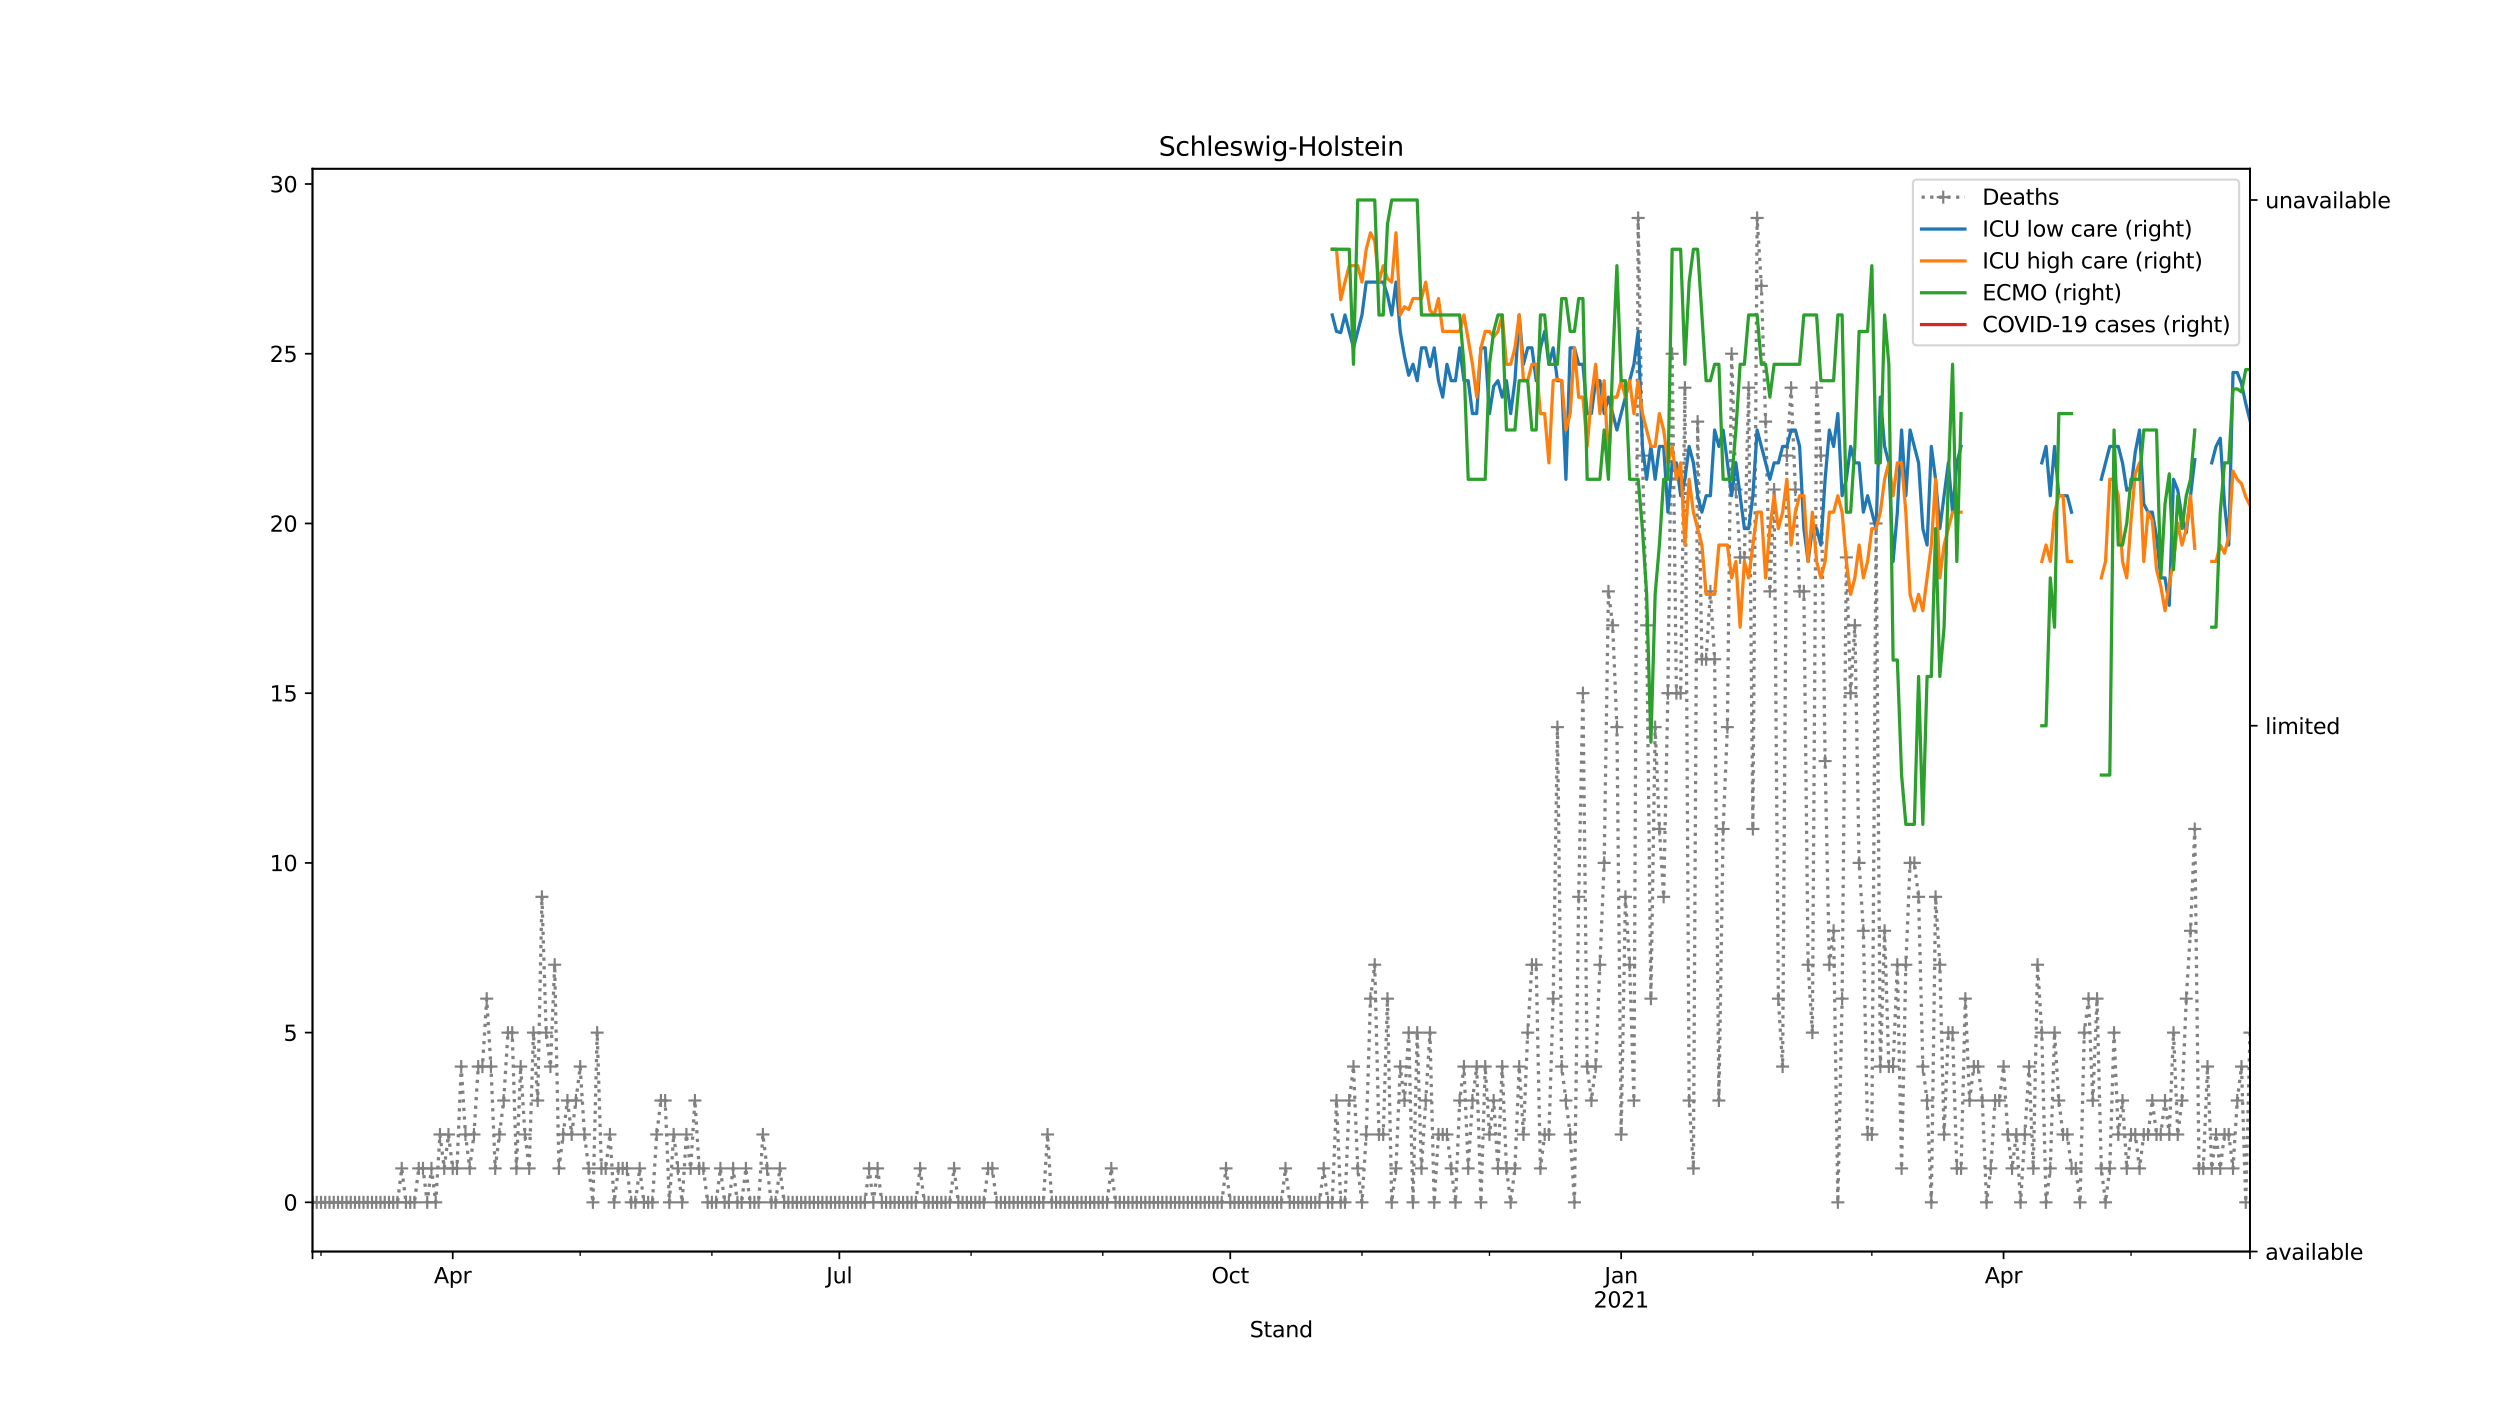 <?xml version="1.0" encoding="utf-8" standalone="no"?>
<!DOCTYPE svg PUBLIC "-//W3C//DTD SVG 1.1//EN"
  "http://www.w3.org/Graphics/SVG/1.1/DTD/svg11.dtd">
<svg height="648pt" version="1.1" viewBox="0 0 1152 648" width="1152pt" xmlns="http://www.w3.org/2000/svg" xmlns:xlink="http://www.w3.org/1999/xlink">
 <defs>
  <style type="text/css">*{stroke-linecap:butt;stroke-linejoin:round;}</style>
 </defs>
 <g id="figure_1">
  <g id="patch_1">
   <path d="M 0 648 
L 1152 648 
L 1152 0 
L 0 0 
z
" style="fill:#ffffff;"/>
  </g>
  <g id="axes_1">
   <g id="patch_2">
    <path d="M 144 576.72 
L 1036.8 576.72 
L 1036.8 77.76 
L 144 77.76 
z
" style="fill:#ffffff;"/>
   </g>
   <g id="matplotlib.axis_1">
    <g id="xtick_1">
     <g id="line2d_1">
      <defs>
       <path d="M 0 0 
L 0 3.5 
" id="md8d4774ed0" style="stroke:#000000;stroke-width:0.8;"/>
      </defs>
      <g>
       <use style="stroke:#000000;stroke-width:0.8;" x="144" xlink:href="#md8d4774ed0" y="576.72"/>
      </g>
     </g>
    </g>
    <g id="xtick_2">
     <g id="line2d_2">
      <g>
       <use style="stroke:#000000;stroke-width:0.8;" x="208.611" xlink:href="#md8d4774ed0" y="576.72"/>
      </g>
     </g>
     <g id="text_1">
      <!-- Apr -->
      <g transform="translate(199.961 591.318)scale(0.1 -0.1)">
       <defs>
        <path d="M 2188 4044 
L 1331 1722 
L 3047 1722 
L 2188 4044 
z
M 1831 4666 
L 2547 4666 
L 4325 0 
L 3669 0 
L 3244 1197 
L 1141 1197 
L 716 0 
L 50 0 
L 1831 4666 
z
" id="DejaVuSans-41" transform="scale(0.016)"/>
        <path d="M 1159 525 
L 1159 -1331 
L 581 -1331 
L 581 3500 
L 1159 3500 
L 1159 2969 
Q 1341 3281 1617 3432 
Q 1894 3584 2278 3584 
Q 2916 3584 3314 3078 
Q 3713 2572 3713 1747 
Q 3713 922 3314 415 
Q 2916 -91 2278 -91 
Q 1894 -91 1617 61 
Q 1341 213 1159 525 
z
M 3116 1747 
Q 3116 2381 2855 2742 
Q 2594 3103 2138 3103 
Q 1681 3103 1420 2742 
Q 1159 2381 1159 1747 
Q 1159 1113 1420 752 
Q 1681 391 2138 391 
Q 2594 391 2855 752 
Q 3116 1113 3116 1747 
z
" id="DejaVuSans-70" transform="scale(0.016)"/>
        <path d="M 2631 2963 
Q 2534 3019 2420 3045 
Q 2306 3072 2169 3072 
Q 1681 3072 1420 2755 
Q 1159 2438 1159 1844 
L 1159 0 
L 581 0 
L 581 3500 
L 1159 3500 
L 1159 2956 
Q 1341 3275 1631 3429 
Q 1922 3584 2338 3584 
Q 2397 3584 2469 3576 
Q 2541 3569 2628 3553 
L 2631 2963 
z
" id="DejaVuSans-72" transform="scale(0.016)"/>
       </defs>
       <use xlink:href="#DejaVuSans-41"/>
       <use x="68.408" xlink:href="#DejaVuSans-70"/>
       <use x="131.885" xlink:href="#DejaVuSans-72"/>
      </g>
     </g>
    </g>
    <g id="xtick_3">
     <g id="line2d_3">
      <g>
       <use style="stroke:#000000;stroke-width:0.8;" x="386.779" xlink:href="#md8d4774ed0" y="576.72"/>
      </g>
     </g>
     <g id="text_2">
      <!-- Jul -->
      <g transform="translate(380.746 591.318)scale(0.1 -0.1)">
       <defs>
        <path d="M 628 4666 
L 1259 4666 
L 1259 325 
Q 1259 -519 939 -900 
Q 619 -1281 -91 -1281 
L -331 -1281 
L -331 -750 
L -134 -750 
Q 284 -750 456 -515 
Q 628 -281 628 325 
L 628 4666 
z
" id="DejaVuSans-4a" transform="scale(0.016)"/>
        <path d="M 544 1381 
L 544 3500 
L 1119 3500 
L 1119 1403 
Q 1119 906 1312 657 
Q 1506 409 1894 409 
Q 2359 409 2629 706 
Q 2900 1003 2900 1516 
L 2900 3500 
L 3475 3500 
L 3475 0 
L 2900 0 
L 2900 538 
Q 2691 219 2414 64 
Q 2138 -91 1772 -91 
Q 1169 -91 856 284 
Q 544 659 544 1381 
z
M 1991 3584 
L 1991 3584 
z
" id="DejaVuSans-75" transform="scale(0.016)"/>
        <path d="M 603 4863 
L 1178 4863 
L 1178 0 
L 603 0 
L 603 4863 
z
" id="DejaVuSans-6c" transform="scale(0.016)"/>
       </defs>
       <use xlink:href="#DejaVuSans-4a"/>
       <use x="29.492" xlink:href="#DejaVuSans-75"/>
       <use x="92.871" xlink:href="#DejaVuSans-6c"/>
      </g>
     </g>
    </g>
    <g id="xtick_4">
     <g id="line2d_4">
      <g>
       <use style="stroke:#000000;stroke-width:0.8;" x="566.905" xlink:href="#md8d4774ed0" y="576.72"/>
      </g>
     </g>
     <g id="text_3">
      <!-- Oct -->
      <g transform="translate(558.26 591.318)scale(0.1 -0.1)">
       <defs>
        <path d="M 2522 4238 
Q 1834 4238 1429 3725 
Q 1025 3213 1025 2328 
Q 1025 1447 1429 934 
Q 1834 422 2522 422 
Q 3209 422 3611 934 
Q 4013 1447 4013 2328 
Q 4013 3213 3611 3725 
Q 3209 4238 2522 4238 
z
M 2522 4750 
Q 3503 4750 4090 4092 
Q 4678 3434 4678 2328 
Q 4678 1225 4090 567 
Q 3503 -91 2522 -91 
Q 1538 -91 948 565 
Q 359 1222 359 2328 
Q 359 3434 948 4092 
Q 1538 4750 2522 4750 
z
" id="DejaVuSans-4f" transform="scale(0.016)"/>
        <path d="M 3122 3366 
L 3122 2828 
Q 2878 2963 2633 3030 
Q 2388 3097 2138 3097 
Q 1578 3097 1268 2742 
Q 959 2388 959 1747 
Q 959 1106 1268 751 
Q 1578 397 2138 397 
Q 2388 397 2633 464 
Q 2878 531 3122 666 
L 3122 134 
Q 2881 22 2623 -34 
Q 2366 -91 2075 -91 
Q 1284 -91 818 406 
Q 353 903 353 1747 
Q 353 2603 823 3093 
Q 1294 3584 2113 3584 
Q 2378 3584 2631 3529 
Q 2884 3475 3122 3366 
z
" id="DejaVuSans-63" transform="scale(0.016)"/>
        <path d="M 1172 4494 
L 1172 3500 
L 2356 3500 
L 2356 3053 
L 1172 3053 
L 1172 1153 
Q 1172 725 1289 603 
Q 1406 481 1766 481 
L 2356 481 
L 2356 0 
L 1766 0 
Q 1100 0 847 248 
Q 594 497 594 1153 
L 594 3053 
L 172 3053 
L 172 3500 
L 594 3500 
L 594 4494 
L 1172 4494 
z
" id="DejaVuSans-74" transform="scale(0.016)"/>
       </defs>
       <use xlink:href="#DejaVuSans-4f"/>
       <use x="78.711" xlink:href="#DejaVuSans-63"/>
       <use x="133.691" xlink:href="#DejaVuSans-74"/>
      </g>
     </g>
    </g>
    <g id="xtick_5">
     <g id="line2d_5">
      <g>
       <use style="stroke:#000000;stroke-width:0.8;" x="747.032" xlink:href="#md8d4774ed0" y="576.72"/>
      </g>
     </g>
     <g id="text_4">
      <!-- Jan -->
      <g transform="translate(739.324 591.318)scale(0.1 -0.1)">
       <defs>
        <path d="M 2194 1759 
Q 1497 1759 1228 1600 
Q 959 1441 959 1056 
Q 959 750 1161 570 
Q 1363 391 1709 391 
Q 2188 391 2477 730 
Q 2766 1069 2766 1631 
L 2766 1759 
L 2194 1759 
z
M 3341 1997 
L 3341 0 
L 2766 0 
L 2766 531 
Q 2569 213 2275 61 
Q 1981 -91 1556 -91 
Q 1019 -91 701 211 
Q 384 513 384 1019 
Q 384 1609 779 1909 
Q 1175 2209 1959 2209 
L 2766 2209 
L 2766 2266 
Q 2766 2663 2505 2880 
Q 2244 3097 1772 3097 
Q 1472 3097 1187 3025 
Q 903 2953 641 2809 
L 641 3341 
Q 956 3463 1253 3523 
Q 1550 3584 1831 3584 
Q 2591 3584 2966 3190 
Q 3341 2797 3341 1997 
z
" id="DejaVuSans-61" transform="scale(0.016)"/>
        <path d="M 3513 2113 
L 3513 0 
L 2938 0 
L 2938 2094 
Q 2938 2591 2744 2837 
Q 2550 3084 2163 3084 
Q 1697 3084 1428 2787 
Q 1159 2491 1159 1978 
L 1159 0 
L 581 0 
L 581 3500 
L 1159 3500 
L 1159 2956 
Q 1366 3272 1645 3428 
Q 1925 3584 2291 3584 
Q 2894 3584 3203 3211 
Q 3513 2838 3513 2113 
z
" id="DejaVuSans-6e" transform="scale(0.016)"/>
       </defs>
       <use xlink:href="#DejaVuSans-4a"/>
       <use x="29.492" xlink:href="#DejaVuSans-61"/>
       <use x="90.771" xlink:href="#DejaVuSans-6e"/>
      </g>
      <!-- 2021 -->
      <g transform="translate(734.307 602.516)scale(0.1 -0.1)">
       <defs>
        <path d="M 1228 531 
L 3431 531 
L 3431 0 
L 469 0 
L 469 531 
Q 828 903 1448 1529 
Q 2069 2156 2228 2338 
Q 2531 2678 2651 2914 
Q 2772 3150 2772 3378 
Q 2772 3750 2511 3984 
Q 2250 4219 1831 4219 
Q 1534 4219 1204 4116 
Q 875 4013 500 3803 
L 500 4441 
Q 881 4594 1212 4672 
Q 1544 4750 1819 4750 
Q 2544 4750 2975 4387 
Q 3406 4025 3406 3419 
Q 3406 3131 3298 2873 
Q 3191 2616 2906 2266 
Q 2828 2175 2409 1742 
Q 1991 1309 1228 531 
z
" id="DejaVuSans-32" transform="scale(0.016)"/>
        <path d="M 2034 4250 
Q 1547 4250 1301 3770 
Q 1056 3291 1056 2328 
Q 1056 1369 1301 889 
Q 1547 409 2034 409 
Q 2525 409 2770 889 
Q 3016 1369 3016 2328 
Q 3016 3291 2770 3770 
Q 2525 4250 2034 4250 
z
M 2034 4750 
Q 2819 4750 3233 4129 
Q 3647 3509 3647 2328 
Q 3647 1150 3233 529 
Q 2819 -91 2034 -91 
Q 1250 -91 836 529 
Q 422 1150 422 2328 
Q 422 3509 836 4129 
Q 1250 4750 2034 4750 
z
" id="DejaVuSans-30" transform="scale(0.016)"/>
        <path d="M 794 531 
L 1825 531 
L 1825 4091 
L 703 3866 
L 703 4441 
L 1819 4666 
L 2450 4666 
L 2450 531 
L 3481 531 
L 3481 0 
L 794 0 
L 794 531 
z
" id="DejaVuSans-31" transform="scale(0.016)"/>
       </defs>
       <use xlink:href="#DejaVuSans-32"/>
       <use x="63.623" xlink:href="#DejaVuSans-30"/>
       <use x="127.246" xlink:href="#DejaVuSans-32"/>
       <use x="190.869" xlink:href="#DejaVuSans-31"/>
      </g>
     </g>
    </g>
    <g id="xtick_6">
     <g id="line2d_6">
      <g>
       <use style="stroke:#000000;stroke-width:0.8;" x="923.242" xlink:href="#md8d4774ed0" y="576.72"/>
      </g>
     </g>
     <g id="text_5">
      <!-- Apr -->
      <g transform="translate(914.592 591.318)scale(0.1 -0.1)">
       <use xlink:href="#DejaVuSans-41"/>
       <use x="68.408" xlink:href="#DejaVuSans-70"/>
       <use x="131.885" xlink:href="#DejaVuSans-72"/>
      </g>
     </g>
    </g>
    <g id="xtick_7">
     <g id="line2d_7">
      <g>
       <use style="stroke:#000000;stroke-width:0.8;" x="1036.8" xlink:href="#md8d4774ed0" y="576.72"/>
      </g>
     </g>
    </g>
    <g id="xtick_8">
     <g id="line2d_8">
      <defs>
       <path d="M 0 0 
L 0 2 
" id="m5b8d314b03" style="stroke:#000000;stroke-width:0.6;"/>
      </defs>
      <g>
       <use style="stroke:#000000;stroke-width:0.6;" x="147.916" xlink:href="#m5b8d314b03" y="576.72"/>
      </g>
     </g>
    </g>
    <g id="xtick_9">
     <g id="line2d_9">
      <g>
       <use style="stroke:#000000;stroke-width:0.6;" x="267.347" xlink:href="#m5b8d314b03" y="576.72"/>
      </g>
     </g>
    </g>
    <g id="xtick_10">
     <g id="line2d_10">
      <g>
       <use style="stroke:#000000;stroke-width:0.6;" x="328.042" xlink:href="#m5b8d314b03" y="576.72"/>
      </g>
     </g>
    </g>
    <g id="xtick_11">
     <g id="line2d_11">
      <g>
       <use style="stroke:#000000;stroke-width:0.6;" x="447.474" xlink:href="#m5b8d314b03" y="576.72"/>
      </g>
     </g>
    </g>
    <g id="xtick_12">
     <g id="line2d_12">
      <g>
       <use style="stroke:#000000;stroke-width:0.6;" x="508.168" xlink:href="#m5b8d314b03" y="576.72"/>
      </g>
     </g>
    </g>
    <g id="xtick_13">
     <g id="line2d_13">
      <g>
       <use style="stroke:#000000;stroke-width:0.6;" x="627.6" xlink:href="#m5b8d314b03" y="576.72"/>
      </g>
     </g>
    </g>
    <g id="xtick_14">
     <g id="line2d_14">
      <g>
       <use style="stroke:#000000;stroke-width:0.6;" x="686.337" xlink:href="#m5b8d314b03" y="576.72"/>
      </g>
     </g>
    </g>
    <g id="xtick_15">
     <g id="line2d_15">
      <g>
       <use style="stroke:#000000;stroke-width:0.6;" x="807.726" xlink:href="#m5b8d314b03" y="576.72"/>
      </g>
     </g>
    </g>
    <g id="xtick_16">
     <g id="line2d_16">
      <g>
       <use style="stroke:#000000;stroke-width:0.6;" x="862.547" xlink:href="#m5b8d314b03" y="576.72"/>
      </g>
     </g>
    </g>
    <g id="xtick_17">
     <g id="line2d_17">
      <g>
       <use style="stroke:#000000;stroke-width:0.6;" x="981.979" xlink:href="#m5b8d314b03" y="576.72"/>
      </g>
     </g>
    </g>
    <g id="text_6">
     <!-- Stand -->
     <g transform="translate(575.859 616.194)scale(0.1 -0.1)">
      <defs>
       <path d="M 3425 4513 
L 3425 3897 
Q 3066 4069 2747 4153 
Q 2428 4238 2131 4238 
Q 1616 4238 1336 4038 
Q 1056 3838 1056 3469 
Q 1056 3159 1242 3001 
Q 1428 2844 1947 2747 
L 2328 2669 
Q 3034 2534 3370 2195 
Q 3706 1856 3706 1288 
Q 3706 609 3251 259 
Q 2797 -91 1919 -91 
Q 1588 -91 1214 -16 
Q 841 59 441 206 
L 441 856 
Q 825 641 1194 531 
Q 1563 422 1919 422 
Q 2459 422 2753 634 
Q 3047 847 3047 1241 
Q 3047 1584 2836 1778 
Q 2625 1972 2144 2069 
L 1759 2144 
Q 1053 2284 737 2584 
Q 422 2884 422 3419 
Q 422 4038 858 4394 
Q 1294 4750 2059 4750 
Q 2388 4750 2728 4690 
Q 3069 4631 3425 4513 
z
" id="DejaVuSans-53" transform="scale(0.016)"/>
       <path d="M 2906 2969 
L 2906 4863 
L 3481 4863 
L 3481 0 
L 2906 0 
L 2906 525 
Q 2725 213 2448 61 
Q 2172 -91 1784 -91 
Q 1150 -91 751 415 
Q 353 922 353 1747 
Q 353 2572 751 3078 
Q 1150 3584 1784 3584 
Q 2172 3584 2448 3432 
Q 2725 3281 2906 2969 
z
M 947 1747 
Q 947 1113 1208 752 
Q 1469 391 1925 391 
Q 2381 391 2643 752 
Q 2906 1113 2906 1747 
Q 2906 2381 2643 2742 
Q 2381 3103 1925 3103 
Q 1469 3103 1208 2742 
Q 947 2381 947 1747 
z
" id="DejaVuSans-64" transform="scale(0.016)"/>
      </defs>
      <use xlink:href="#DejaVuSans-53"/>
      <use x="63.477" xlink:href="#DejaVuSans-74"/>
      <use x="102.686" xlink:href="#DejaVuSans-61"/>
      <use x="163.965" xlink:href="#DejaVuSans-6e"/>
      <use x="227.344" xlink:href="#DejaVuSans-64"/>
     </g>
    </g>
   </g>
   <g id="matplotlib.axis_2">
    <g id="ytick_1">
     <g id="line2d_18">
      <defs>
       <path d="M 0 0 
L -3.5 0 
" id="mfb9825a8d4" style="stroke:#000000;stroke-width:0.8;"/>
      </defs>
      <g>
       <use style="stroke:#000000;stroke-width:0.8;" x="144" xlink:href="#mfb9825a8d4" y="554.04"/>
      </g>
     </g>
     <g id="text_7">
      <!-- 0 -->
      <g transform="translate(130.637 557.839)scale(0.1 -0.1)">
       <use xlink:href="#DejaVuSans-30"/>
      </g>
     </g>
    </g>
    <g id="ytick_2">
     <g id="line2d_19">
      <g>
       <use style="stroke:#000000;stroke-width:0.8;" x="144" xlink:href="#mfb9825a8d4" y="475.833"/>
      </g>
     </g>
     <g id="text_8">
      <!-- 5 -->
      <g transform="translate(130.637 479.632)scale(0.1 -0.1)">
       <defs>
        <path d="M 691 4666 
L 3169 4666 
L 3169 4134 
L 1269 4134 
L 1269 2991 
Q 1406 3038 1543 3061 
Q 1681 3084 1819 3084 
Q 2600 3084 3056 2656 
Q 3513 2228 3513 1497 
Q 3513 744 3044 326 
Q 2575 -91 1722 -91 
Q 1428 -91 1123 -41 
Q 819 9 494 109 
L 494 744 
Q 775 591 1075 516 
Q 1375 441 1709 441 
Q 2250 441 2565 725 
Q 2881 1009 2881 1497 
Q 2881 1984 2565 2268 
Q 2250 2553 1709 2553 
Q 1456 2553 1204 2497 
Q 953 2441 691 2322 
L 691 4666 
z
" id="DejaVuSans-35" transform="scale(0.016)"/>
       </defs>
       <use xlink:href="#DejaVuSans-35"/>
      </g>
     </g>
    </g>
    <g id="ytick_3">
     <g id="line2d_20">
      <g>
       <use style="stroke:#000000;stroke-width:0.8;" x="144" xlink:href="#mfb9825a8d4" y="397.626"/>
      </g>
     </g>
     <g id="text_9">
      <!-- 10 -->
      <g transform="translate(124.275 401.425)scale(0.1 -0.1)">
       <use xlink:href="#DejaVuSans-31"/>
       <use x="63.623" xlink:href="#DejaVuSans-30"/>
      </g>
     </g>
    </g>
    <g id="ytick_4">
     <g id="line2d_21">
      <g>
       <use style="stroke:#000000;stroke-width:0.8;" x="144" xlink:href="#mfb9825a8d4" y="319.419"/>
      </g>
     </g>
     <g id="text_10">
      <!-- 15 -->
      <g transform="translate(124.275 323.219)scale(0.1 -0.1)">
       <use xlink:href="#DejaVuSans-31"/>
       <use x="63.623" xlink:href="#DejaVuSans-35"/>
      </g>
     </g>
    </g>
    <g id="ytick_5">
     <g id="line2d_22">
      <g>
       <use style="stroke:#000000;stroke-width:0.8;" x="144" xlink:href="#mfb9825a8d4" y="241.212"/>
      </g>
     </g>
     <g id="text_11">
      <!-- 20 -->
      <g transform="translate(124.275 245.012)scale(0.1 -0.1)">
       <use xlink:href="#DejaVuSans-32"/>
       <use x="63.623" xlink:href="#DejaVuSans-30"/>
      </g>
     </g>
    </g>
    <g id="ytick_6">
     <g id="line2d_23">
      <g>
       <use style="stroke:#000000;stroke-width:0.8;" x="144" xlink:href="#mfb9825a8d4" y="163.006"/>
      </g>
     </g>
     <g id="text_12">
      <!-- 25 -->
      <g transform="translate(124.275 166.805)scale(0.1 -0.1)">
       <use xlink:href="#DejaVuSans-32"/>
       <use x="63.623" xlink:href="#DejaVuSans-35"/>
      </g>
     </g>
    </g>
    <g id="ytick_7">
     <g id="line2d_24">
      <g>
       <use style="stroke:#000000;stroke-width:0.8;" x="144" xlink:href="#mfb9825a8d4" y="84.799"/>
      </g>
     </g>
     <g id="text_13">
      <!-- 30 -->
      <g transform="translate(124.275 88.598)scale(0.1 -0.1)">
       <defs>
        <path d="M 2597 2516 
Q 3050 2419 3304 2112 
Q 3559 1806 3559 1356 
Q 3559 666 3084 287 
Q 2609 -91 1734 -91 
Q 1441 -91 1130 -33 
Q 819 25 488 141 
L 488 750 
Q 750 597 1062 519 
Q 1375 441 1716 441 
Q 2309 441 2620 675 
Q 2931 909 2931 1356 
Q 2931 1769 2642 2001 
Q 2353 2234 1838 2234 
L 1294 2234 
L 1294 2753 
L 1863 2753 
Q 2328 2753 2575 2939 
Q 2822 3125 2822 3475 
Q 2822 3834 2567 4026 
Q 2313 4219 1838 4219 
Q 1578 4219 1281 4162 
Q 984 4106 628 3988 
L 628 4550 
Q 988 4650 1302 4700 
Q 1616 4750 1894 4750 
Q 2613 4750 3031 4423 
Q 3450 4097 3450 3541 
Q 3450 3153 3228 2886 
Q 3006 2619 2597 2516 
z
" id="DejaVuSans-33" transform="scale(0.016)"/>
       </defs>
       <use xlink:href="#DejaVuSans-33"/>
       <use x="63.623" xlink:href="#DejaVuSans-30"/>
      </g>
     </g>
    </g>
   </g>
   <g id="line2d_25">
    <path clip-path="url(#pc4763482fc)" d="M 144 554.04 
L 183.158 554.04 
L 185.116 538.399 
L 187.074 554.04 
L 190.989 554.04 
L 192.947 538.399 
L 194.905 538.399 
L 196.863 554.04 
L 198.821 538.399 
L 200.779 554.04 
L 202.737 522.757 
L 204.695 538.399 
L 206.653 522.757 
L 208.611 538.399 
L 210.568 538.399 
L 212.526 491.474 
L 214.484 522.757 
L 216.442 538.399 
L 218.4 522.757 
L 220.358 491.474 
L 222.316 491.474 
L 224.274 460.192 
L 226.232 491.474 
L 228.189 538.399 
L 232.105 507.116 
L 234.063 475.833 
L 236.021 475.833 
L 237.979 538.399 
L 239.937 491.474 
L 241.895 522.757 
L 243.853 538.399 
L 245.811 475.833 
L 247.768 507.116 
L 249.726 413.268 
L 251.684 475.833 
L 253.642 491.474 
L 255.6 444.55 
L 257.558 538.399 
L 261.474 507.116 
L 263.432 522.757 
L 267.347 491.474 
L 269.305 522.757 
L 273.221 554.04 
L 275.179 475.833 
L 277.137 538.399 
L 279.095 538.399 
L 281.053 522.757 
L 283.011 554.04 
L 284.968 538.399 
L 288.884 538.399 
L 290.842 554.04 
L 292.8 554.04 
L 294.758 538.399 
L 296.716 554.04 
L 300.632 554.04 
L 302.589 522.757 
L 304.547 507.116 
L 306.505 507.116 
L 308.463 554.04 
L 310.421 522.757 
L 314.337 554.04 
L 316.295 522.757 
L 318.253 538.399 
L 320.211 507.116 
L 322.168 538.399 
L 324.126 538.399 
L 326.084 554.04 
L 330 554.04 
L 331.958 538.399 
L 333.916 554.04 
L 335.874 554.04 
L 337.832 538.399 
L 339.789 554.04 
L 341.747 554.04 
L 343.705 538.399 
L 345.663 554.04 
L 349.579 554.04 
L 351.537 522.757 
L 355.453 554.04 
L 357.411 554.04 
L 359.368 538.399 
L 361.326 554.04 
L 398.526 554.04 
L 400.484 538.399 
L 402.442 554.04 
L 404.4 538.399 
L 406.358 554.04 
L 422.021 554.04 
L 423.979 538.399 
L 425.937 554.04 
L 437.684 554.04 
L 439.642 538.399 
L 441.6 554.04 
L 453.347 554.04 
L 455.305 538.399 
L 457.263 538.399 
L 459.221 554.04 
L 480.758 554.04 
L 482.716 522.757 
L 484.674 554.04 
L 510.126 554.04 
L 512.084 538.399 
L 514.042 554.04 
L 562.989 554.04 
L 564.947 538.399 
L 566.905 554.04 
L 590.4 554.04 
L 592.358 538.399 
L 594.316 554.04 
L 608.021 554.04 
L 609.979 538.399 
L 611.937 554.04 
L 613.895 554.04 
L 615.853 507.116 
L 617.811 554.04 
L 619.768 554.04 
L 621.726 507.116 
L 623.684 491.474 
L 625.642 538.399 
L 627.6 554.04 
L 629.558 522.757 
L 631.516 460.192 
L 633.474 444.55 
L 635.432 522.757 
L 637.389 522.757 
L 639.347 460.192 
L 641.305 554.04 
L 643.263 538.399 
L 645.221 491.474 
L 647.179 507.116 
L 649.137 475.833 
L 651.095 554.04 
L 653.053 475.833 
L 655.011 538.399 
L 658.926 475.833 
L 660.884 554.04 
L 662.842 522.757 
L 666.758 522.757 
L 670.674 554.04 
L 672.632 507.116 
L 674.589 491.474 
L 676.547 538.399 
L 678.505 507.116 
L 680.463 491.474 
L 682.421 554.04 
L 684.379 491.474 
L 686.337 522.757 
L 688.295 507.116 
L 690.253 538.399 
L 692.211 491.474 
L 694.168 538.399 
L 696.126 554.04 
L 698.084 538.399 
L 700.042 491.474 
L 702 522.757 
L 703.958 475.833 
L 705.916 444.55 
L 707.874 444.55 
L 709.832 538.399 
L 711.789 522.757 
L 713.747 522.757 
L 715.705 460.192 
L 717.663 335.061 
L 719.621 491.474 
L 723.537 522.757 
L 725.495 554.04 
L 727.453 413.268 
L 729.411 319.419 
L 731.368 491.474 
L 733.326 507.116 
L 735.284 491.474 
L 739.2 397.626 
L 741.158 272.495 
L 743.116 288.137 
L 745.074 335.061 
L 747.032 522.757 
L 748.989 413.268 
L 750.947 444.55 
L 752.905 507.116 
L 754.863 100.44 
L 756.821 209.93 
L 758.779 288.137 
L 760.737 460.192 
L 762.695 335.061 
L 764.653 381.985 
L 766.611 413.268 
L 768.568 319.419 
L 770.526 163.006 
L 772.484 319.419 
L 774.442 319.419 
L 776.4 178.647 
L 778.358 507.116 
L 780.316 538.399 
L 782.274 194.288 
L 784.232 303.778 
L 786.189 303.778 
L 788.147 272.495 
L 790.105 303.778 
L 792.063 507.116 
L 794.021 381.985 
L 795.979 335.061 
L 797.937 163.006 
L 799.895 225.571 
L 801.853 256.854 
L 803.811 256.854 
L 805.768 178.647 
L 807.726 381.985 
L 809.684 100.44 
L 811.642 131.723 
L 813.6 194.288 
L 815.558 272.495 
L 817.516 225.571 
L 819.474 460.192 
L 821.432 491.474 
L 823.389 209.93 
L 825.347 178.647 
L 829.263 272.495 
L 831.221 272.495 
L 833.179 444.55 
L 835.137 475.833 
L 837.095 178.647 
L 839.053 209.93 
L 841.011 350.702 
L 842.968 444.55 
L 844.926 428.909 
L 846.884 554.04 
L 848.842 460.192 
L 850.8 256.854 
L 852.758 319.419 
L 854.716 288.137 
L 856.674 397.626 
L 858.632 428.909 
L 860.589 522.757 
L 862.547 522.757 
L 864.505 241.212 
L 866.463 491.474 
L 868.421 428.909 
L 870.379 491.474 
L 872.337 491.474 
L 874.295 444.55 
L 876.253 538.399 
L 878.211 444.55 
L 880.168 397.626 
L 882.126 397.626 
L 884.084 413.268 
L 886.042 491.474 
L 888 507.116 
L 889.958 554.04 
L 891.916 413.268 
L 893.874 444.55 
L 895.832 522.757 
L 897.789 475.833 
L 899.747 475.833 
L 901.705 538.399 
L 903.663 538.399 
L 905.621 460.192 
L 907.579 507.116 
L 909.537 491.474 
L 911.495 491.474 
L 913.453 507.116 
L 915.411 554.04 
L 917.368 538.399 
L 919.326 507.116 
L 921.284 507.116 
L 923.242 491.474 
L 925.2 522.757 
L 927.158 538.399 
L 929.116 522.757 
L 931.074 554.04 
L 934.989 491.474 
L 936.947 538.399 
L 938.905 444.55 
L 940.863 475.833 
L 942.821 554.04 
L 944.779 538.399 
L 946.737 475.833 
L 948.695 507.116 
L 950.653 522.757 
L 952.611 522.757 
L 954.568 538.399 
L 956.526 538.399 
L 958.484 554.04 
L 960.442 475.833 
L 962.4 460.192 
L 964.358 507.116 
L 966.316 460.192 
L 968.274 538.399 
L 970.232 554.04 
L 972.189 538.399 
L 974.147 475.833 
L 976.105 522.757 
L 978.063 507.116 
L 980.021 538.399 
L 981.979 522.757 
L 983.937 522.757 
L 985.895 538.399 
L 987.853 522.757 
L 989.811 522.757 
L 991.768 507.116 
L 993.726 522.757 
L 995.684 522.757 
L 997.642 507.116 
L 999.6 522.757 
L 1001.558 475.833 
L 1003.516 522.757 
L 1005.474 507.116 
L 1007.432 460.192 
L 1009.389 428.909 
L 1011.347 381.985 
L 1013.305 538.399 
L 1015.263 538.399 
L 1017.221 491.474 
L 1019.179 538.399 
L 1021.137 522.757 
L 1023.095 538.399 
L 1025.053 522.757 
L 1027.011 522.757 
L 1028.968 538.399 
L 1030.926 507.116 
L 1032.884 491.474 
L 1034.842 554.04 
L 1036.8 475.833 
L 1036.8 475.833 
" style="fill:none;stroke:#808080;stroke-dasharray:1.5,2.475;stroke-dashoffset:0;stroke-width:1.5;"/>
    <defs>
     <path d="M -3 0 
L 3 0 
M 0 3 
L 0 -3 
" id="mf851de5159" style="stroke:#808080;"/>
    </defs>
    <g clip-path="url(#pc4763482fc)">
     <use style="fill:#808080;stroke:#808080;" x="144" xlink:href="#mf851de5159" y="554.04"/>
     <use style="fill:#808080;stroke:#808080;" x="145.958" xlink:href="#mf851de5159" y="554.04"/>
     <use style="fill:#808080;stroke:#808080;" x="147.916" xlink:href="#mf851de5159" y="554.04"/>
     <use style="fill:#808080;stroke:#808080;" x="149.874" xlink:href="#mf851de5159" y="554.04"/>
     <use style="fill:#808080;stroke:#808080;" x="151.832" xlink:href="#mf851de5159" y="554.04"/>
     <use style="fill:#808080;stroke:#808080;" x="153.789" xlink:href="#mf851de5159" y="554.04"/>
     <use style="fill:#808080;stroke:#808080;" x="155.747" xlink:href="#mf851de5159" y="554.04"/>
     <use style="fill:#808080;stroke:#808080;" x="157.705" xlink:href="#mf851de5159" y="554.04"/>
     <use style="fill:#808080;stroke:#808080;" x="159.663" xlink:href="#mf851de5159" y="554.04"/>
     <use style="fill:#808080;stroke:#808080;" x="161.621" xlink:href="#mf851de5159" y="554.04"/>
     <use style="fill:#808080;stroke:#808080;" x="163.579" xlink:href="#mf851de5159" y="554.04"/>
     <use style="fill:#808080;stroke:#808080;" x="165.537" xlink:href="#mf851de5159" y="554.04"/>
     <use style="fill:#808080;stroke:#808080;" x="167.495" xlink:href="#mf851de5159" y="554.04"/>
     <use style="fill:#808080;stroke:#808080;" x="169.453" xlink:href="#mf851de5159" y="554.04"/>
     <use style="fill:#808080;stroke:#808080;" x="171.411" xlink:href="#mf851de5159" y="554.04"/>
     <use style="fill:#808080;stroke:#808080;" x="173.368" xlink:href="#mf851de5159" y="554.04"/>
     <use style="fill:#808080;stroke:#808080;" x="175.326" xlink:href="#mf851de5159" y="554.04"/>
     <use style="fill:#808080;stroke:#808080;" x="177.284" xlink:href="#mf851de5159" y="554.04"/>
     <use style="fill:#808080;stroke:#808080;" x="179.242" xlink:href="#mf851de5159" y="554.04"/>
     <use style="fill:#808080;stroke:#808080;" x="181.2" xlink:href="#mf851de5159" y="554.04"/>
     <use style="fill:#808080;stroke:#808080;" x="183.158" xlink:href="#mf851de5159" y="554.04"/>
     <use style="fill:#808080;stroke:#808080;" x="185.116" xlink:href="#mf851de5159" y="538.399"/>
     <use style="fill:#808080;stroke:#808080;" x="187.074" xlink:href="#mf851de5159" y="554.04"/>
     <use style="fill:#808080;stroke:#808080;" x="189.032" xlink:href="#mf851de5159" y="554.04"/>
     <use style="fill:#808080;stroke:#808080;" x="190.989" xlink:href="#mf851de5159" y="554.04"/>
     <use style="fill:#808080;stroke:#808080;" x="192.947" xlink:href="#mf851de5159" y="538.399"/>
     <use style="fill:#808080;stroke:#808080;" x="194.905" xlink:href="#mf851de5159" y="538.399"/>
     <use style="fill:#808080;stroke:#808080;" x="196.863" xlink:href="#mf851de5159" y="554.04"/>
     <use style="fill:#808080;stroke:#808080;" x="198.821" xlink:href="#mf851de5159" y="538.399"/>
     <use style="fill:#808080;stroke:#808080;" x="200.779" xlink:href="#mf851de5159" y="554.04"/>
     <use style="fill:#808080;stroke:#808080;" x="202.737" xlink:href="#mf851de5159" y="522.757"/>
     <use style="fill:#808080;stroke:#808080;" x="204.695" xlink:href="#mf851de5159" y="538.399"/>
     <use style="fill:#808080;stroke:#808080;" x="206.653" xlink:href="#mf851de5159" y="522.757"/>
     <use style="fill:#808080;stroke:#808080;" x="208.611" xlink:href="#mf851de5159" y="538.399"/>
     <use style="fill:#808080;stroke:#808080;" x="210.568" xlink:href="#mf851de5159" y="538.399"/>
     <use style="fill:#808080;stroke:#808080;" x="212.526" xlink:href="#mf851de5159" y="491.474"/>
     <use style="fill:#808080;stroke:#808080;" x="214.484" xlink:href="#mf851de5159" y="522.757"/>
     <use style="fill:#808080;stroke:#808080;" x="216.442" xlink:href="#mf851de5159" y="538.399"/>
     <use style="fill:#808080;stroke:#808080;" x="218.4" xlink:href="#mf851de5159" y="522.757"/>
     <use style="fill:#808080;stroke:#808080;" x="220.358" xlink:href="#mf851de5159" y="491.474"/>
     <use style="fill:#808080;stroke:#808080;" x="222.316" xlink:href="#mf851de5159" y="491.474"/>
     <use style="fill:#808080;stroke:#808080;" x="224.274" xlink:href="#mf851de5159" y="460.192"/>
     <use style="fill:#808080;stroke:#808080;" x="226.232" xlink:href="#mf851de5159" y="491.474"/>
     <use style="fill:#808080;stroke:#808080;" x="228.189" xlink:href="#mf851de5159" y="538.399"/>
     <use style="fill:#808080;stroke:#808080;" x="230.147" xlink:href="#mf851de5159" y="522.757"/>
     <use style="fill:#808080;stroke:#808080;" x="232.105" xlink:href="#mf851de5159" y="507.116"/>
     <use style="fill:#808080;stroke:#808080;" x="234.063" xlink:href="#mf851de5159" y="475.833"/>
     <use style="fill:#808080;stroke:#808080;" x="236.021" xlink:href="#mf851de5159" y="475.833"/>
     <use style="fill:#808080;stroke:#808080;" x="237.979" xlink:href="#mf851de5159" y="538.399"/>
     <use style="fill:#808080;stroke:#808080;" x="239.937" xlink:href="#mf851de5159" y="491.474"/>
     <use style="fill:#808080;stroke:#808080;" x="241.895" xlink:href="#mf851de5159" y="522.757"/>
     <use style="fill:#808080;stroke:#808080;" x="243.853" xlink:href="#mf851de5159" y="538.399"/>
     <use style="fill:#808080;stroke:#808080;" x="245.811" xlink:href="#mf851de5159" y="475.833"/>
     <use style="fill:#808080;stroke:#808080;" x="247.768" xlink:href="#mf851de5159" y="507.116"/>
     <use style="fill:#808080;stroke:#808080;" x="249.726" xlink:href="#mf851de5159" y="413.268"/>
     <use style="fill:#808080;stroke:#808080;" x="251.684" xlink:href="#mf851de5159" y="475.833"/>
     <use style="fill:#808080;stroke:#808080;" x="253.642" xlink:href="#mf851de5159" y="491.474"/>
     <use style="fill:#808080;stroke:#808080;" x="255.6" xlink:href="#mf851de5159" y="444.55"/>
     <use style="fill:#808080;stroke:#808080;" x="257.558" xlink:href="#mf851de5159" y="538.399"/>
     <use style="fill:#808080;stroke:#808080;" x="259.516" xlink:href="#mf851de5159" y="522.757"/>
     <use style="fill:#808080;stroke:#808080;" x="261.474" xlink:href="#mf851de5159" y="507.116"/>
     <use style="fill:#808080;stroke:#808080;" x="263.432" xlink:href="#mf851de5159" y="522.757"/>
     <use style="fill:#808080;stroke:#808080;" x="265.389" xlink:href="#mf851de5159" y="507.116"/>
     <use style="fill:#808080;stroke:#808080;" x="267.347" xlink:href="#mf851de5159" y="491.474"/>
     <use style="fill:#808080;stroke:#808080;" x="269.305" xlink:href="#mf851de5159" y="522.757"/>
     <use style="fill:#808080;stroke:#808080;" x="271.263" xlink:href="#mf851de5159" y="538.399"/>
     <use style="fill:#808080;stroke:#808080;" x="273.221" xlink:href="#mf851de5159" y="554.04"/>
     <use style="fill:#808080;stroke:#808080;" x="275.179" xlink:href="#mf851de5159" y="475.833"/>
     <use style="fill:#808080;stroke:#808080;" x="277.137" xlink:href="#mf851de5159" y="538.399"/>
     <use style="fill:#808080;stroke:#808080;" x="279.095" xlink:href="#mf851de5159" y="538.399"/>
     <use style="fill:#808080;stroke:#808080;" x="281.053" xlink:href="#mf851de5159" y="522.757"/>
     <use style="fill:#808080;stroke:#808080;" x="283.011" xlink:href="#mf851de5159" y="554.04"/>
     <use style="fill:#808080;stroke:#808080;" x="284.968" xlink:href="#mf851de5159" y="538.399"/>
     <use style="fill:#808080;stroke:#808080;" x="286.926" xlink:href="#mf851de5159" y="538.399"/>
     <use style="fill:#808080;stroke:#808080;" x="288.884" xlink:href="#mf851de5159" y="538.399"/>
     <use style="fill:#808080;stroke:#808080;" x="290.842" xlink:href="#mf851de5159" y="554.04"/>
     <use style="fill:#808080;stroke:#808080;" x="292.8" xlink:href="#mf851de5159" y="554.04"/>
     <use style="fill:#808080;stroke:#808080;" x="294.758" xlink:href="#mf851de5159" y="538.399"/>
     <use style="fill:#808080;stroke:#808080;" x="296.716" xlink:href="#mf851de5159" y="554.04"/>
     <use style="fill:#808080;stroke:#808080;" x="298.674" xlink:href="#mf851de5159" y="554.04"/>
     <use style="fill:#808080;stroke:#808080;" x="300.632" xlink:href="#mf851de5159" y="554.04"/>
     <use style="fill:#808080;stroke:#808080;" x="302.589" xlink:href="#mf851de5159" y="522.757"/>
     <use style="fill:#808080;stroke:#808080;" x="304.547" xlink:href="#mf851de5159" y="507.116"/>
     <use style="fill:#808080;stroke:#808080;" x="306.505" xlink:href="#mf851de5159" y="507.116"/>
     <use style="fill:#808080;stroke:#808080;" x="308.463" xlink:href="#mf851de5159" y="554.04"/>
     <use style="fill:#808080;stroke:#808080;" x="310.421" xlink:href="#mf851de5159" y="522.757"/>
     <use style="fill:#808080;stroke:#808080;" x="312.379" xlink:href="#mf851de5159" y="538.399"/>
     <use style="fill:#808080;stroke:#808080;" x="314.337" xlink:href="#mf851de5159" y="554.04"/>
     <use style="fill:#808080;stroke:#808080;" x="316.295" xlink:href="#mf851de5159" y="522.757"/>
     <use style="fill:#808080;stroke:#808080;" x="318.253" xlink:href="#mf851de5159" y="538.399"/>
     <use style="fill:#808080;stroke:#808080;" x="320.211" xlink:href="#mf851de5159" y="507.116"/>
     <use style="fill:#808080;stroke:#808080;" x="322.168" xlink:href="#mf851de5159" y="538.399"/>
     <use style="fill:#808080;stroke:#808080;" x="324.126" xlink:href="#mf851de5159" y="538.399"/>
     <use style="fill:#808080;stroke:#808080;" x="326.084" xlink:href="#mf851de5159" y="554.04"/>
     <use style="fill:#808080;stroke:#808080;" x="328.042" xlink:href="#mf851de5159" y="554.04"/>
     <use style="fill:#808080;stroke:#808080;" x="330" xlink:href="#mf851de5159" y="554.04"/>
     <use style="fill:#808080;stroke:#808080;" x="331.958" xlink:href="#mf851de5159" y="538.399"/>
     <use style="fill:#808080;stroke:#808080;" x="333.916" xlink:href="#mf851de5159" y="554.04"/>
     <use style="fill:#808080;stroke:#808080;" x="335.874" xlink:href="#mf851de5159" y="554.04"/>
     <use style="fill:#808080;stroke:#808080;" x="337.832" xlink:href="#mf851de5159" y="538.399"/>
     <use style="fill:#808080;stroke:#808080;" x="339.789" xlink:href="#mf851de5159" y="554.04"/>
     <use style="fill:#808080;stroke:#808080;" x="341.747" xlink:href="#mf851de5159" y="554.04"/>
     <use style="fill:#808080;stroke:#808080;" x="343.705" xlink:href="#mf851de5159" y="538.399"/>
     <use style="fill:#808080;stroke:#808080;" x="345.663" xlink:href="#mf851de5159" y="554.04"/>
     <use style="fill:#808080;stroke:#808080;" x="347.621" xlink:href="#mf851de5159" y="554.04"/>
     <use style="fill:#808080;stroke:#808080;" x="349.579" xlink:href="#mf851de5159" y="554.04"/>
     <use style="fill:#808080;stroke:#808080;" x="351.537" xlink:href="#mf851de5159" y="522.757"/>
     <use style="fill:#808080;stroke:#808080;" x="353.495" xlink:href="#mf851de5159" y="538.399"/>
     <use style="fill:#808080;stroke:#808080;" x="355.453" xlink:href="#mf851de5159" y="554.04"/>
     <use style="fill:#808080;stroke:#808080;" x="357.411" xlink:href="#mf851de5159" y="554.04"/>
     <use style="fill:#808080;stroke:#808080;" x="359.368" xlink:href="#mf851de5159" y="538.399"/>
     <use style="fill:#808080;stroke:#808080;" x="361.326" xlink:href="#mf851de5159" y="554.04"/>
     <use style="fill:#808080;stroke:#808080;" x="363.284" xlink:href="#mf851de5159" y="554.04"/>
     <use style="fill:#808080;stroke:#808080;" x="365.242" xlink:href="#mf851de5159" y="554.04"/>
     <use style="fill:#808080;stroke:#808080;" x="367.2" xlink:href="#mf851de5159" y="554.04"/>
     <use style="fill:#808080;stroke:#808080;" x="369.158" xlink:href="#mf851de5159" y="554.04"/>
     <use style="fill:#808080;stroke:#808080;" x="371.116" xlink:href="#mf851de5159" y="554.04"/>
     <use style="fill:#808080;stroke:#808080;" x="373.074" xlink:href="#mf851de5159" y="554.04"/>
     <use style="fill:#808080;stroke:#808080;" x="375.032" xlink:href="#mf851de5159" y="554.04"/>
     <use style="fill:#808080;stroke:#808080;" x="376.989" xlink:href="#mf851de5159" y="554.04"/>
     <use style="fill:#808080;stroke:#808080;" x="378.947" xlink:href="#mf851de5159" y="554.04"/>
     <use style="fill:#808080;stroke:#808080;" x="380.905" xlink:href="#mf851de5159" y="554.04"/>
     <use style="fill:#808080;stroke:#808080;" x="382.863" xlink:href="#mf851de5159" y="554.04"/>
     <use style="fill:#808080;stroke:#808080;" x="384.821" xlink:href="#mf851de5159" y="554.04"/>
     <use style="fill:#808080;stroke:#808080;" x="386.779" xlink:href="#mf851de5159" y="554.04"/>
     <use style="fill:#808080;stroke:#808080;" x="388.737" xlink:href="#mf851de5159" y="554.04"/>
     <use style="fill:#808080;stroke:#808080;" x="390.695" xlink:href="#mf851de5159" y="554.04"/>
     <use style="fill:#808080;stroke:#808080;" x="392.653" xlink:href="#mf851de5159" y="554.04"/>
     <use style="fill:#808080;stroke:#808080;" x="394.611" xlink:href="#mf851de5159" y="554.04"/>
     <use style="fill:#808080;stroke:#808080;" x="396.568" xlink:href="#mf851de5159" y="554.04"/>
     <use style="fill:#808080;stroke:#808080;" x="398.526" xlink:href="#mf851de5159" y="554.04"/>
     <use style="fill:#808080;stroke:#808080;" x="400.484" xlink:href="#mf851de5159" y="538.399"/>
     <use style="fill:#808080;stroke:#808080;" x="402.442" xlink:href="#mf851de5159" y="554.04"/>
     <use style="fill:#808080;stroke:#808080;" x="404.4" xlink:href="#mf851de5159" y="538.399"/>
     <use style="fill:#808080;stroke:#808080;" x="406.358" xlink:href="#mf851de5159" y="554.04"/>
     <use style="fill:#808080;stroke:#808080;" x="408.316" xlink:href="#mf851de5159" y="554.04"/>
     <use style="fill:#808080;stroke:#808080;" x="410.274" xlink:href="#mf851de5159" y="554.04"/>
     <use style="fill:#808080;stroke:#808080;" x="412.232" xlink:href="#mf851de5159" y="554.04"/>
     <use style="fill:#808080;stroke:#808080;" x="414.189" xlink:href="#mf851de5159" y="554.04"/>
     <use style="fill:#808080;stroke:#808080;" x="416.147" xlink:href="#mf851de5159" y="554.04"/>
     <use style="fill:#808080;stroke:#808080;" x="418.105" xlink:href="#mf851de5159" y="554.04"/>
     <use style="fill:#808080;stroke:#808080;" x="420.063" xlink:href="#mf851de5159" y="554.04"/>
     <use style="fill:#808080;stroke:#808080;" x="422.021" xlink:href="#mf851de5159" y="554.04"/>
     <use style="fill:#808080;stroke:#808080;" x="423.979" xlink:href="#mf851de5159" y="538.399"/>
     <use style="fill:#808080;stroke:#808080;" x="425.937" xlink:href="#mf851de5159" y="554.04"/>
     <use style="fill:#808080;stroke:#808080;" x="427.895" xlink:href="#mf851de5159" y="554.04"/>
     <use style="fill:#808080;stroke:#808080;" x="429.853" xlink:href="#mf851de5159" y="554.04"/>
     <use style="fill:#808080;stroke:#808080;" x="431.811" xlink:href="#mf851de5159" y="554.04"/>
     <use style="fill:#808080;stroke:#808080;" x="433.768" xlink:href="#mf851de5159" y="554.04"/>
     <use style="fill:#808080;stroke:#808080;" x="435.726" xlink:href="#mf851de5159" y="554.04"/>
     <use style="fill:#808080;stroke:#808080;" x="437.684" xlink:href="#mf851de5159" y="554.04"/>
     <use style="fill:#808080;stroke:#808080;" x="439.642" xlink:href="#mf851de5159" y="538.399"/>
     <use style="fill:#808080;stroke:#808080;" x="441.6" xlink:href="#mf851de5159" y="554.04"/>
     <use style="fill:#808080;stroke:#808080;" x="443.558" xlink:href="#mf851de5159" y="554.04"/>
     <use style="fill:#808080;stroke:#808080;" x="445.516" xlink:href="#mf851de5159" y="554.04"/>
     <use style="fill:#808080;stroke:#808080;" x="447.474" xlink:href="#mf851de5159" y="554.04"/>
     <use style="fill:#808080;stroke:#808080;" x="449.432" xlink:href="#mf851de5159" y="554.04"/>
     <use style="fill:#808080;stroke:#808080;" x="451.389" xlink:href="#mf851de5159" y="554.04"/>
     <use style="fill:#808080;stroke:#808080;" x="453.347" xlink:href="#mf851de5159" y="554.04"/>
     <use style="fill:#808080;stroke:#808080;" x="455.305" xlink:href="#mf851de5159" y="538.399"/>
     <use style="fill:#808080;stroke:#808080;" x="457.263" xlink:href="#mf851de5159" y="538.399"/>
     <use style="fill:#808080;stroke:#808080;" x="459.221" xlink:href="#mf851de5159" y="554.04"/>
     <use style="fill:#808080;stroke:#808080;" x="461.179" xlink:href="#mf851de5159" y="554.04"/>
     <use style="fill:#808080;stroke:#808080;" x="463.137" xlink:href="#mf851de5159" y="554.04"/>
     <use style="fill:#808080;stroke:#808080;" x="465.095" xlink:href="#mf851de5159" y="554.04"/>
     <use style="fill:#808080;stroke:#808080;" x="467.053" xlink:href="#mf851de5159" y="554.04"/>
     <use style="fill:#808080;stroke:#808080;" x="469.011" xlink:href="#mf851de5159" y="554.04"/>
     <use style="fill:#808080;stroke:#808080;" x="470.968" xlink:href="#mf851de5159" y="554.04"/>
     <use style="fill:#808080;stroke:#808080;" x="472.926" xlink:href="#mf851de5159" y="554.04"/>
     <use style="fill:#808080;stroke:#808080;" x="474.884" xlink:href="#mf851de5159" y="554.04"/>
     <use style="fill:#808080;stroke:#808080;" x="476.842" xlink:href="#mf851de5159" y="554.04"/>
     <use style="fill:#808080;stroke:#808080;" x="478.8" xlink:href="#mf851de5159" y="554.04"/>
     <use style="fill:#808080;stroke:#808080;" x="480.758" xlink:href="#mf851de5159" y="554.04"/>
     <use style="fill:#808080;stroke:#808080;" x="482.716" xlink:href="#mf851de5159" y="522.757"/>
     <use style="fill:#808080;stroke:#808080;" x="484.674" xlink:href="#mf851de5159" y="554.04"/>
     <use style="fill:#808080;stroke:#808080;" x="486.632" xlink:href="#mf851de5159" y="554.04"/>
     <use style="fill:#808080;stroke:#808080;" x="488.589" xlink:href="#mf851de5159" y="554.04"/>
     <use style="fill:#808080;stroke:#808080;" x="490.547" xlink:href="#mf851de5159" y="554.04"/>
     <use style="fill:#808080;stroke:#808080;" x="492.505" xlink:href="#mf851de5159" y="554.04"/>
     <use style="fill:#808080;stroke:#808080;" x="494.463" xlink:href="#mf851de5159" y="554.04"/>
     <use style="fill:#808080;stroke:#808080;" x="496.421" xlink:href="#mf851de5159" y="554.04"/>
     <use style="fill:#808080;stroke:#808080;" x="498.379" xlink:href="#mf851de5159" y="554.04"/>
     <use style="fill:#808080;stroke:#808080;" x="500.337" xlink:href="#mf851de5159" y="554.04"/>
     <use style="fill:#808080;stroke:#808080;" x="502.295" xlink:href="#mf851de5159" y="554.04"/>
     <use style="fill:#808080;stroke:#808080;" x="504.253" xlink:href="#mf851de5159" y="554.04"/>
     <use style="fill:#808080;stroke:#808080;" x="506.211" xlink:href="#mf851de5159" y="554.04"/>
     <use style="fill:#808080;stroke:#808080;" x="508.168" xlink:href="#mf851de5159" y="554.04"/>
     <use style="fill:#808080;stroke:#808080;" x="510.126" xlink:href="#mf851de5159" y="554.04"/>
     <use style="fill:#808080;stroke:#808080;" x="512.084" xlink:href="#mf851de5159" y="538.399"/>
     <use style="fill:#808080;stroke:#808080;" x="514.042" xlink:href="#mf851de5159" y="554.04"/>
     <use style="fill:#808080;stroke:#808080;" x="516" xlink:href="#mf851de5159" y="554.04"/>
     <use style="fill:#808080;stroke:#808080;" x="517.958" xlink:href="#mf851de5159" y="554.04"/>
     <use style="fill:#808080;stroke:#808080;" x="519.916" xlink:href="#mf851de5159" y="554.04"/>
     <use style="fill:#808080;stroke:#808080;" x="521.874" xlink:href="#mf851de5159" y="554.04"/>
     <use style="fill:#808080;stroke:#808080;" x="523.832" xlink:href="#mf851de5159" y="554.04"/>
     <use style="fill:#808080;stroke:#808080;" x="525.789" xlink:href="#mf851de5159" y="554.04"/>
     <use style="fill:#808080;stroke:#808080;" x="527.747" xlink:href="#mf851de5159" y="554.04"/>
     <use style="fill:#808080;stroke:#808080;" x="529.705" xlink:href="#mf851de5159" y="554.04"/>
     <use style="fill:#808080;stroke:#808080;" x="531.663" xlink:href="#mf851de5159" y="554.04"/>
     <use style="fill:#808080;stroke:#808080;" x="533.621" xlink:href="#mf851de5159" y="554.04"/>
     <use style="fill:#808080;stroke:#808080;" x="535.579" xlink:href="#mf851de5159" y="554.04"/>
     <use style="fill:#808080;stroke:#808080;" x="537.537" xlink:href="#mf851de5159" y="554.04"/>
     <use style="fill:#808080;stroke:#808080;" x="539.495" xlink:href="#mf851de5159" y="554.04"/>
     <use style="fill:#808080;stroke:#808080;" x="541.453" xlink:href="#mf851de5159" y="554.04"/>
     <use style="fill:#808080;stroke:#808080;" x="543.411" xlink:href="#mf851de5159" y="554.04"/>
     <use style="fill:#808080;stroke:#808080;" x="545.368" xlink:href="#mf851de5159" y="554.04"/>
     <use style="fill:#808080;stroke:#808080;" x="547.326" xlink:href="#mf851de5159" y="554.04"/>
     <use style="fill:#808080;stroke:#808080;" x="549.284" xlink:href="#mf851de5159" y="554.04"/>
     <use style="fill:#808080;stroke:#808080;" x="551.242" xlink:href="#mf851de5159" y="554.04"/>
     <use style="fill:#808080;stroke:#808080;" x="553.2" xlink:href="#mf851de5159" y="554.04"/>
     <use style="fill:#808080;stroke:#808080;" x="555.158" xlink:href="#mf851de5159" y="554.04"/>
     <use style="fill:#808080;stroke:#808080;" x="557.116" xlink:href="#mf851de5159" y="554.04"/>
     <use style="fill:#808080;stroke:#808080;" x="559.074" xlink:href="#mf851de5159" y="554.04"/>
     <use style="fill:#808080;stroke:#808080;" x="561.032" xlink:href="#mf851de5159" y="554.04"/>
     <use style="fill:#808080;stroke:#808080;" x="562.989" xlink:href="#mf851de5159" y="554.04"/>
     <use style="fill:#808080;stroke:#808080;" x="564.947" xlink:href="#mf851de5159" y="538.399"/>
     <use style="fill:#808080;stroke:#808080;" x="566.905" xlink:href="#mf851de5159" y="554.04"/>
     <use style="fill:#808080;stroke:#808080;" x="568.863" xlink:href="#mf851de5159" y="554.04"/>
     <use style="fill:#808080;stroke:#808080;" x="570.821" xlink:href="#mf851de5159" y="554.04"/>
     <use style="fill:#808080;stroke:#808080;" x="572.779" xlink:href="#mf851de5159" y="554.04"/>
     <use style="fill:#808080;stroke:#808080;" x="574.737" xlink:href="#mf851de5159" y="554.04"/>
     <use style="fill:#808080;stroke:#808080;" x="576.695" xlink:href="#mf851de5159" y="554.04"/>
     <use style="fill:#808080;stroke:#808080;" x="578.653" xlink:href="#mf851de5159" y="554.04"/>
     <use style="fill:#808080;stroke:#808080;" x="580.611" xlink:href="#mf851de5159" y="554.04"/>
     <use style="fill:#808080;stroke:#808080;" x="582.568" xlink:href="#mf851de5159" y="554.04"/>
     <use style="fill:#808080;stroke:#808080;" x="584.526" xlink:href="#mf851de5159" y="554.04"/>
     <use style="fill:#808080;stroke:#808080;" x="586.484" xlink:href="#mf851de5159" y="554.04"/>
     <use style="fill:#808080;stroke:#808080;" x="588.442" xlink:href="#mf851de5159" y="554.04"/>
     <use style="fill:#808080;stroke:#808080;" x="590.4" xlink:href="#mf851de5159" y="554.04"/>
     <use style="fill:#808080;stroke:#808080;" x="592.358" xlink:href="#mf851de5159" y="538.399"/>
     <use style="fill:#808080;stroke:#808080;" x="594.316" xlink:href="#mf851de5159" y="554.04"/>
     <use style="fill:#808080;stroke:#808080;" x="596.274" xlink:href="#mf851de5159" y="554.04"/>
     <use style="fill:#808080;stroke:#808080;" x="598.232" xlink:href="#mf851de5159" y="554.04"/>
     <use style="fill:#808080;stroke:#808080;" x="600.189" xlink:href="#mf851de5159" y="554.04"/>
     <use style="fill:#808080;stroke:#808080;" x="602.147" xlink:href="#mf851de5159" y="554.04"/>
     <use style="fill:#808080;stroke:#808080;" x="604.105" xlink:href="#mf851de5159" y="554.04"/>
     <use style="fill:#808080;stroke:#808080;" x="606.063" xlink:href="#mf851de5159" y="554.04"/>
     <use style="fill:#808080;stroke:#808080;" x="608.021" xlink:href="#mf851de5159" y="554.04"/>
     <use style="fill:#808080;stroke:#808080;" x="609.979" xlink:href="#mf851de5159" y="538.399"/>
     <use style="fill:#808080;stroke:#808080;" x="611.937" xlink:href="#mf851de5159" y="554.04"/>
     <use style="fill:#808080;stroke:#808080;" x="613.895" xlink:href="#mf851de5159" y="554.04"/>
     <use style="fill:#808080;stroke:#808080;" x="615.853" xlink:href="#mf851de5159" y="507.116"/>
     <use style="fill:#808080;stroke:#808080;" x="617.811" xlink:href="#mf851de5159" y="554.04"/>
     <use style="fill:#808080;stroke:#808080;" x="619.768" xlink:href="#mf851de5159" y="554.04"/>
     <use style="fill:#808080;stroke:#808080;" x="621.726" xlink:href="#mf851de5159" y="507.116"/>
     <use style="fill:#808080;stroke:#808080;" x="623.684" xlink:href="#mf851de5159" y="491.474"/>
     <use style="fill:#808080;stroke:#808080;" x="625.642" xlink:href="#mf851de5159" y="538.399"/>
     <use style="fill:#808080;stroke:#808080;" x="627.6" xlink:href="#mf851de5159" y="554.04"/>
     <use style="fill:#808080;stroke:#808080;" x="629.558" xlink:href="#mf851de5159" y="522.757"/>
     <use style="fill:#808080;stroke:#808080;" x="631.516" xlink:href="#mf851de5159" y="460.192"/>
     <use style="fill:#808080;stroke:#808080;" x="633.474" xlink:href="#mf851de5159" y="444.55"/>
     <use style="fill:#808080;stroke:#808080;" x="635.432" xlink:href="#mf851de5159" y="522.757"/>
     <use style="fill:#808080;stroke:#808080;" x="637.389" xlink:href="#mf851de5159" y="522.757"/>
     <use style="fill:#808080;stroke:#808080;" x="639.347" xlink:href="#mf851de5159" y="460.192"/>
     <use style="fill:#808080;stroke:#808080;" x="641.305" xlink:href="#mf851de5159" y="554.04"/>
     <use style="fill:#808080;stroke:#808080;" x="643.263" xlink:href="#mf851de5159" y="538.399"/>
     <use style="fill:#808080;stroke:#808080;" x="645.221" xlink:href="#mf851de5159" y="491.474"/>
     <use style="fill:#808080;stroke:#808080;" x="647.179" xlink:href="#mf851de5159" y="507.116"/>
     <use style="fill:#808080;stroke:#808080;" x="649.137" xlink:href="#mf851de5159" y="475.833"/>
     <use style="fill:#808080;stroke:#808080;" x="651.095" xlink:href="#mf851de5159" y="554.04"/>
     <use style="fill:#808080;stroke:#808080;" x="653.053" xlink:href="#mf851de5159" y="475.833"/>
     <use style="fill:#808080;stroke:#808080;" x="655.011" xlink:href="#mf851de5159" y="538.399"/>
     <use style="fill:#808080;stroke:#808080;" x="656.968" xlink:href="#mf851de5159" y="507.116"/>
     <use style="fill:#808080;stroke:#808080;" x="658.926" xlink:href="#mf851de5159" y="475.833"/>
     <use style="fill:#808080;stroke:#808080;" x="660.884" xlink:href="#mf851de5159" y="554.04"/>
     <use style="fill:#808080;stroke:#808080;" x="662.842" xlink:href="#mf851de5159" y="522.757"/>
     <use style="fill:#808080;stroke:#808080;" x="664.8" xlink:href="#mf851de5159" y="522.757"/>
     <use style="fill:#808080;stroke:#808080;" x="666.758" xlink:href="#mf851de5159" y="522.757"/>
     <use style="fill:#808080;stroke:#808080;" x="668.716" xlink:href="#mf851de5159" y="538.399"/>
     <use style="fill:#808080;stroke:#808080;" x="670.674" xlink:href="#mf851de5159" y="554.04"/>
     <use style="fill:#808080;stroke:#808080;" x="672.632" xlink:href="#mf851de5159" y="507.116"/>
     <use style="fill:#808080;stroke:#808080;" x="674.589" xlink:href="#mf851de5159" y="491.474"/>
     <use style="fill:#808080;stroke:#808080;" x="676.547" xlink:href="#mf851de5159" y="538.399"/>
     <use style="fill:#808080;stroke:#808080;" x="678.505" xlink:href="#mf851de5159" y="507.116"/>
     <use style="fill:#808080;stroke:#808080;" x="680.463" xlink:href="#mf851de5159" y="491.474"/>
     <use style="fill:#808080;stroke:#808080;" x="682.421" xlink:href="#mf851de5159" y="554.04"/>
     <use style="fill:#808080;stroke:#808080;" x="684.379" xlink:href="#mf851de5159" y="491.474"/>
     <use style="fill:#808080;stroke:#808080;" x="686.337" xlink:href="#mf851de5159" y="522.757"/>
     <use style="fill:#808080;stroke:#808080;" x="688.295" xlink:href="#mf851de5159" y="507.116"/>
     <use style="fill:#808080;stroke:#808080;" x="690.253" xlink:href="#mf851de5159" y="538.399"/>
     <use style="fill:#808080;stroke:#808080;" x="692.211" xlink:href="#mf851de5159" y="491.474"/>
     <use style="fill:#808080;stroke:#808080;" x="694.168" xlink:href="#mf851de5159" y="538.399"/>
     <use style="fill:#808080;stroke:#808080;" x="696.126" xlink:href="#mf851de5159" y="554.04"/>
     <use style="fill:#808080;stroke:#808080;" x="698.084" xlink:href="#mf851de5159" y="538.399"/>
     <use style="fill:#808080;stroke:#808080;" x="700.042" xlink:href="#mf851de5159" y="491.474"/>
     <use style="fill:#808080;stroke:#808080;" x="702" xlink:href="#mf851de5159" y="522.757"/>
     <use style="fill:#808080;stroke:#808080;" x="703.958" xlink:href="#mf851de5159" y="475.833"/>
     <use style="fill:#808080;stroke:#808080;" x="705.916" xlink:href="#mf851de5159" y="444.55"/>
     <use style="fill:#808080;stroke:#808080;" x="707.874" xlink:href="#mf851de5159" y="444.55"/>
     <use style="fill:#808080;stroke:#808080;" x="709.832" xlink:href="#mf851de5159" y="538.399"/>
     <use style="fill:#808080;stroke:#808080;" x="711.789" xlink:href="#mf851de5159" y="522.757"/>
     <use style="fill:#808080;stroke:#808080;" x="713.747" xlink:href="#mf851de5159" y="522.757"/>
     <use style="fill:#808080;stroke:#808080;" x="715.705" xlink:href="#mf851de5159" y="460.192"/>
     <use style="fill:#808080;stroke:#808080;" x="717.663" xlink:href="#mf851de5159" y="335.061"/>
     <use style="fill:#808080;stroke:#808080;" x="719.621" xlink:href="#mf851de5159" y="491.474"/>
     <use style="fill:#808080;stroke:#808080;" x="721.579" xlink:href="#mf851de5159" y="507.116"/>
     <use style="fill:#808080;stroke:#808080;" x="723.537" xlink:href="#mf851de5159" y="522.757"/>
     <use style="fill:#808080;stroke:#808080;" x="725.495" xlink:href="#mf851de5159" y="554.04"/>
     <use style="fill:#808080;stroke:#808080;" x="727.453" xlink:href="#mf851de5159" y="413.268"/>
     <use style="fill:#808080;stroke:#808080;" x="729.411" xlink:href="#mf851de5159" y="319.419"/>
     <use style="fill:#808080;stroke:#808080;" x="731.368" xlink:href="#mf851de5159" y="491.474"/>
     <use style="fill:#808080;stroke:#808080;" x="733.326" xlink:href="#mf851de5159" y="507.116"/>
     <use style="fill:#808080;stroke:#808080;" x="735.284" xlink:href="#mf851de5159" y="491.474"/>
     <use style="fill:#808080;stroke:#808080;" x="737.242" xlink:href="#mf851de5159" y="444.55"/>
     <use style="fill:#808080;stroke:#808080;" x="739.2" xlink:href="#mf851de5159" y="397.626"/>
     <use style="fill:#808080;stroke:#808080;" x="741.158" xlink:href="#mf851de5159" y="272.495"/>
     <use style="fill:#808080;stroke:#808080;" x="743.116" xlink:href="#mf851de5159" y="288.137"/>
     <use style="fill:#808080;stroke:#808080;" x="745.074" xlink:href="#mf851de5159" y="335.061"/>
     <use style="fill:#808080;stroke:#808080;" x="747.032" xlink:href="#mf851de5159" y="522.757"/>
     <use style="fill:#808080;stroke:#808080;" x="748.989" xlink:href="#mf851de5159" y="413.268"/>
     <use style="fill:#808080;stroke:#808080;" x="750.947" xlink:href="#mf851de5159" y="444.55"/>
     <use style="fill:#808080;stroke:#808080;" x="752.905" xlink:href="#mf851de5159" y="507.116"/>
     <use style="fill:#808080;stroke:#808080;" x="754.863" xlink:href="#mf851de5159" y="100.44"/>
     <use style="fill:#808080;stroke:#808080;" x="756.821" xlink:href="#mf851de5159" y="209.93"/>
     <use style="fill:#808080;stroke:#808080;" x="758.779" xlink:href="#mf851de5159" y="288.137"/>
     <use style="fill:#808080;stroke:#808080;" x="760.737" xlink:href="#mf851de5159" y="460.192"/>
     <use style="fill:#808080;stroke:#808080;" x="762.695" xlink:href="#mf851de5159" y="335.061"/>
     <use style="fill:#808080;stroke:#808080;" x="764.653" xlink:href="#mf851de5159" y="381.985"/>
     <use style="fill:#808080;stroke:#808080;" x="766.611" xlink:href="#mf851de5159" y="413.268"/>
     <use style="fill:#808080;stroke:#808080;" x="768.568" xlink:href="#mf851de5159" y="319.419"/>
     <use style="fill:#808080;stroke:#808080;" x="770.526" xlink:href="#mf851de5159" y="163.006"/>
     <use style="fill:#808080;stroke:#808080;" x="772.484" xlink:href="#mf851de5159" y="319.419"/>
     <use style="fill:#808080;stroke:#808080;" x="774.442" xlink:href="#mf851de5159" y="319.419"/>
     <use style="fill:#808080;stroke:#808080;" x="776.4" xlink:href="#mf851de5159" y="178.647"/>
     <use style="fill:#808080;stroke:#808080;" x="778.358" xlink:href="#mf851de5159" y="507.116"/>
     <use style="fill:#808080;stroke:#808080;" x="780.316" xlink:href="#mf851de5159" y="538.399"/>
     <use style="fill:#808080;stroke:#808080;" x="782.274" xlink:href="#mf851de5159" y="194.288"/>
     <use style="fill:#808080;stroke:#808080;" x="784.232" xlink:href="#mf851de5159" y="303.778"/>
     <use style="fill:#808080;stroke:#808080;" x="786.189" xlink:href="#mf851de5159" y="303.778"/>
     <use style="fill:#808080;stroke:#808080;" x="788.147" xlink:href="#mf851de5159" y="272.495"/>
     <use style="fill:#808080;stroke:#808080;" x="790.105" xlink:href="#mf851de5159" y="303.778"/>
     <use style="fill:#808080;stroke:#808080;" x="792.063" xlink:href="#mf851de5159" y="507.116"/>
     <use style="fill:#808080;stroke:#808080;" x="794.021" xlink:href="#mf851de5159" y="381.985"/>
     <use style="fill:#808080;stroke:#808080;" x="795.979" xlink:href="#mf851de5159" y="335.061"/>
     <use style="fill:#808080;stroke:#808080;" x="797.937" xlink:href="#mf851de5159" y="163.006"/>
     <use style="fill:#808080;stroke:#808080;" x="799.895" xlink:href="#mf851de5159" y="225.571"/>
     <use style="fill:#808080;stroke:#808080;" x="801.853" xlink:href="#mf851de5159" y="256.854"/>
     <use style="fill:#808080;stroke:#808080;" x="803.811" xlink:href="#mf851de5159" y="256.854"/>
     <use style="fill:#808080;stroke:#808080;" x="805.768" xlink:href="#mf851de5159" y="178.647"/>
     <use style="fill:#808080;stroke:#808080;" x="807.726" xlink:href="#mf851de5159" y="381.985"/>
     <use style="fill:#808080;stroke:#808080;" x="809.684" xlink:href="#mf851de5159" y="100.44"/>
     <use style="fill:#808080;stroke:#808080;" x="811.642" xlink:href="#mf851de5159" y="131.723"/>
     <use style="fill:#808080;stroke:#808080;" x="813.6" xlink:href="#mf851de5159" y="194.288"/>
     <use style="fill:#808080;stroke:#808080;" x="815.558" xlink:href="#mf851de5159" y="272.495"/>
     <use style="fill:#808080;stroke:#808080;" x="817.516" xlink:href="#mf851de5159" y="225.571"/>
     <use style="fill:#808080;stroke:#808080;" x="819.474" xlink:href="#mf851de5159" y="460.192"/>
     <use style="fill:#808080;stroke:#808080;" x="821.432" xlink:href="#mf851de5159" y="491.474"/>
     <use style="fill:#808080;stroke:#808080;" x="823.389" xlink:href="#mf851de5159" y="209.93"/>
     <use style="fill:#808080;stroke:#808080;" x="825.347" xlink:href="#mf851de5159" y="178.647"/>
     <use style="fill:#808080;stroke:#808080;" x="827.305" xlink:href="#mf851de5159" y="225.571"/>
     <use style="fill:#808080;stroke:#808080;" x="829.263" xlink:href="#mf851de5159" y="272.495"/>
     <use style="fill:#808080;stroke:#808080;" x="831.221" xlink:href="#mf851de5159" y="272.495"/>
     <use style="fill:#808080;stroke:#808080;" x="833.179" xlink:href="#mf851de5159" y="444.55"/>
     <use style="fill:#808080;stroke:#808080;" x="835.137" xlink:href="#mf851de5159" y="475.833"/>
     <use style="fill:#808080;stroke:#808080;" x="837.095" xlink:href="#mf851de5159" y="178.647"/>
     <use style="fill:#808080;stroke:#808080;" x="839.053" xlink:href="#mf851de5159" y="209.93"/>
     <use style="fill:#808080;stroke:#808080;" x="841.011" xlink:href="#mf851de5159" y="350.702"/>
     <use style="fill:#808080;stroke:#808080;" x="842.968" xlink:href="#mf851de5159" y="444.55"/>
     <use style="fill:#808080;stroke:#808080;" x="844.926" xlink:href="#mf851de5159" y="428.909"/>
     <use style="fill:#808080;stroke:#808080;" x="846.884" xlink:href="#mf851de5159" y="554.04"/>
     <use style="fill:#808080;stroke:#808080;" x="848.842" xlink:href="#mf851de5159" y="460.192"/>
     <use style="fill:#808080;stroke:#808080;" x="850.8" xlink:href="#mf851de5159" y="256.854"/>
     <use style="fill:#808080;stroke:#808080;" x="852.758" xlink:href="#mf851de5159" y="319.419"/>
     <use style="fill:#808080;stroke:#808080;" x="854.716" xlink:href="#mf851de5159" y="288.137"/>
     <use style="fill:#808080;stroke:#808080;" x="856.674" xlink:href="#mf851de5159" y="397.626"/>
     <use style="fill:#808080;stroke:#808080;" x="858.632" xlink:href="#mf851de5159" y="428.909"/>
     <use style="fill:#808080;stroke:#808080;" x="860.589" xlink:href="#mf851de5159" y="522.757"/>
     <use style="fill:#808080;stroke:#808080;" x="862.547" xlink:href="#mf851de5159" y="522.757"/>
     <use style="fill:#808080;stroke:#808080;" x="864.505" xlink:href="#mf851de5159" y="241.212"/>
     <use style="fill:#808080;stroke:#808080;" x="866.463" xlink:href="#mf851de5159" y="491.474"/>
     <use style="fill:#808080;stroke:#808080;" x="868.421" xlink:href="#mf851de5159" y="428.909"/>
     <use style="fill:#808080;stroke:#808080;" x="870.379" xlink:href="#mf851de5159" y="491.474"/>
     <use style="fill:#808080;stroke:#808080;" x="872.337" xlink:href="#mf851de5159" y="491.474"/>
     <use style="fill:#808080;stroke:#808080;" x="874.295" xlink:href="#mf851de5159" y="444.55"/>
     <use style="fill:#808080;stroke:#808080;" x="876.253" xlink:href="#mf851de5159" y="538.399"/>
     <use style="fill:#808080;stroke:#808080;" x="878.211" xlink:href="#mf851de5159" y="444.55"/>
     <use style="fill:#808080;stroke:#808080;" x="880.168" xlink:href="#mf851de5159" y="397.626"/>
     <use style="fill:#808080;stroke:#808080;" x="882.126" xlink:href="#mf851de5159" y="397.626"/>
     <use style="fill:#808080;stroke:#808080;" x="884.084" xlink:href="#mf851de5159" y="413.268"/>
     <use style="fill:#808080;stroke:#808080;" x="886.042" xlink:href="#mf851de5159" y="491.474"/>
     <use style="fill:#808080;stroke:#808080;" x="888" xlink:href="#mf851de5159" y="507.116"/>
     <use style="fill:#808080;stroke:#808080;" x="889.958" xlink:href="#mf851de5159" y="554.04"/>
     <use style="fill:#808080;stroke:#808080;" x="891.916" xlink:href="#mf851de5159" y="413.268"/>
     <use style="fill:#808080;stroke:#808080;" x="893.874" xlink:href="#mf851de5159" y="444.55"/>
     <use style="fill:#808080;stroke:#808080;" x="895.832" xlink:href="#mf851de5159" y="522.757"/>
     <use style="fill:#808080;stroke:#808080;" x="897.789" xlink:href="#mf851de5159" y="475.833"/>
     <use style="fill:#808080;stroke:#808080;" x="899.747" xlink:href="#mf851de5159" y="475.833"/>
     <use style="fill:#808080;stroke:#808080;" x="901.705" xlink:href="#mf851de5159" y="538.399"/>
     <use style="fill:#808080;stroke:#808080;" x="903.663" xlink:href="#mf851de5159" y="538.399"/>
     <use style="fill:#808080;stroke:#808080;" x="905.621" xlink:href="#mf851de5159" y="460.192"/>
     <use style="fill:#808080;stroke:#808080;" x="907.579" xlink:href="#mf851de5159" y="507.116"/>
     <use style="fill:#808080;stroke:#808080;" x="909.537" xlink:href="#mf851de5159" y="491.474"/>
     <use style="fill:#808080;stroke:#808080;" x="911.495" xlink:href="#mf851de5159" y="491.474"/>
     <use style="fill:#808080;stroke:#808080;" x="913.453" xlink:href="#mf851de5159" y="507.116"/>
     <use style="fill:#808080;stroke:#808080;" x="915.411" xlink:href="#mf851de5159" y="554.04"/>
     <use style="fill:#808080;stroke:#808080;" x="917.368" xlink:href="#mf851de5159" y="538.399"/>
     <use style="fill:#808080;stroke:#808080;" x="919.326" xlink:href="#mf851de5159" y="507.116"/>
     <use style="fill:#808080;stroke:#808080;" x="921.284" xlink:href="#mf851de5159" y="507.116"/>
     <use style="fill:#808080;stroke:#808080;" x="923.242" xlink:href="#mf851de5159" y="491.474"/>
     <use style="fill:#808080;stroke:#808080;" x="925.2" xlink:href="#mf851de5159" y="522.757"/>
     <use style="fill:#808080;stroke:#808080;" x="927.158" xlink:href="#mf851de5159" y="538.399"/>
     <use style="fill:#808080;stroke:#808080;" x="929.116" xlink:href="#mf851de5159" y="522.757"/>
     <use style="fill:#808080;stroke:#808080;" x="931.074" xlink:href="#mf851de5159" y="554.04"/>
     <use style="fill:#808080;stroke:#808080;" x="933.032" xlink:href="#mf851de5159" y="522.757"/>
     <use style="fill:#808080;stroke:#808080;" x="934.989" xlink:href="#mf851de5159" y="491.474"/>
     <use style="fill:#808080;stroke:#808080;" x="936.947" xlink:href="#mf851de5159" y="538.399"/>
     <use style="fill:#808080;stroke:#808080;" x="938.905" xlink:href="#mf851de5159" y="444.55"/>
     <use style="fill:#808080;stroke:#808080;" x="940.863" xlink:href="#mf851de5159" y="475.833"/>
     <use style="fill:#808080;stroke:#808080;" x="942.821" xlink:href="#mf851de5159" y="554.04"/>
     <use style="fill:#808080;stroke:#808080;" x="944.779" xlink:href="#mf851de5159" y="538.399"/>
     <use style="fill:#808080;stroke:#808080;" x="946.737" xlink:href="#mf851de5159" y="475.833"/>
     <use style="fill:#808080;stroke:#808080;" x="948.695" xlink:href="#mf851de5159" y="507.116"/>
     <use style="fill:#808080;stroke:#808080;" x="950.653" xlink:href="#mf851de5159" y="522.757"/>
     <use style="fill:#808080;stroke:#808080;" x="952.611" xlink:href="#mf851de5159" y="522.757"/>
     <use style="fill:#808080;stroke:#808080;" x="954.568" xlink:href="#mf851de5159" y="538.399"/>
     <use style="fill:#808080;stroke:#808080;" x="956.526" xlink:href="#mf851de5159" y="538.399"/>
     <use style="fill:#808080;stroke:#808080;" x="958.484" xlink:href="#mf851de5159" y="554.04"/>
     <use style="fill:#808080;stroke:#808080;" x="960.442" xlink:href="#mf851de5159" y="475.833"/>
     <use style="fill:#808080;stroke:#808080;" x="962.4" xlink:href="#mf851de5159" y="460.192"/>
     <use style="fill:#808080;stroke:#808080;" x="964.358" xlink:href="#mf851de5159" y="507.116"/>
     <use style="fill:#808080;stroke:#808080;" x="966.316" xlink:href="#mf851de5159" y="460.192"/>
     <use style="fill:#808080;stroke:#808080;" x="968.274" xlink:href="#mf851de5159" y="538.399"/>
     <use style="fill:#808080;stroke:#808080;" x="970.232" xlink:href="#mf851de5159" y="554.04"/>
     <use style="fill:#808080;stroke:#808080;" x="972.189" xlink:href="#mf851de5159" y="538.399"/>
     <use style="fill:#808080;stroke:#808080;" x="974.147" xlink:href="#mf851de5159" y="475.833"/>
     <use style="fill:#808080;stroke:#808080;" x="976.105" xlink:href="#mf851de5159" y="522.757"/>
     <use style="fill:#808080;stroke:#808080;" x="978.063" xlink:href="#mf851de5159" y="507.116"/>
     <use style="fill:#808080;stroke:#808080;" x="980.021" xlink:href="#mf851de5159" y="538.399"/>
     <use style="fill:#808080;stroke:#808080;" x="981.979" xlink:href="#mf851de5159" y="522.757"/>
     <use style="fill:#808080;stroke:#808080;" x="983.937" xlink:href="#mf851de5159" y="522.757"/>
     <use style="fill:#808080;stroke:#808080;" x="985.895" xlink:href="#mf851de5159" y="538.399"/>
     <use style="fill:#808080;stroke:#808080;" x="987.853" xlink:href="#mf851de5159" y="522.757"/>
     <use style="fill:#808080;stroke:#808080;" x="989.811" xlink:href="#mf851de5159" y="522.757"/>
     <use style="fill:#808080;stroke:#808080;" x="991.768" xlink:href="#mf851de5159" y="507.116"/>
     <use style="fill:#808080;stroke:#808080;" x="993.726" xlink:href="#mf851de5159" y="522.757"/>
     <use style="fill:#808080;stroke:#808080;" x="995.684" xlink:href="#mf851de5159" y="522.757"/>
     <use style="fill:#808080;stroke:#808080;" x="997.642" xlink:href="#mf851de5159" y="507.116"/>
     <use style="fill:#808080;stroke:#808080;" x="999.6" xlink:href="#mf851de5159" y="522.757"/>
     <use style="fill:#808080;stroke:#808080;" x="1001.558" xlink:href="#mf851de5159" y="475.833"/>
     <use style="fill:#808080;stroke:#808080;" x="1003.516" xlink:href="#mf851de5159" y="522.757"/>
     <use style="fill:#808080;stroke:#808080;" x="1005.474" xlink:href="#mf851de5159" y="507.116"/>
     <use style="fill:#808080;stroke:#808080;" x="1007.432" xlink:href="#mf851de5159" y="460.192"/>
     <use style="fill:#808080;stroke:#808080;" x="1009.389" xlink:href="#mf851de5159" y="428.909"/>
     <use style="fill:#808080;stroke:#808080;" x="1011.347" xlink:href="#mf851de5159" y="381.985"/>
     <use style="fill:#808080;stroke:#808080;" x="1013.305" xlink:href="#mf851de5159" y="538.399"/>
     <use style="fill:#808080;stroke:#808080;" x="1015.263" xlink:href="#mf851de5159" y="538.399"/>
     <use style="fill:#808080;stroke:#808080;" x="1017.221" xlink:href="#mf851de5159" y="491.474"/>
     <use style="fill:#808080;stroke:#808080;" x="1019.179" xlink:href="#mf851de5159" y="538.399"/>
     <use style="fill:#808080;stroke:#808080;" x="1021.137" xlink:href="#mf851de5159" y="522.757"/>
     <use style="fill:#808080;stroke:#808080;" x="1023.095" xlink:href="#mf851de5159" y="538.399"/>
     <use style="fill:#808080;stroke:#808080;" x="1025.053" xlink:href="#mf851de5159" y="522.757"/>
     <use style="fill:#808080;stroke:#808080;" x="1027.011" xlink:href="#mf851de5159" y="522.757"/>
     <use style="fill:#808080;stroke:#808080;" x="1028.968" xlink:href="#mf851de5159" y="538.399"/>
     <use style="fill:#808080;stroke:#808080;" x="1030.926" xlink:href="#mf851de5159" y="507.116"/>
     <use style="fill:#808080;stroke:#808080;" x="1032.884" xlink:href="#mf851de5159" y="491.474"/>
     <use style="fill:#808080;stroke:#808080;" x="1034.842" xlink:href="#mf851de5159" y="554.04"/>
     <use style="fill:#808080;stroke:#808080;" x="1036.8" xlink:href="#mf851de5159" y="475.833"/>
    </g>
   </g>
   <g id="patch_3">
    <path d="M 144 576.72 
L 144 77.76 
" style="fill:none;stroke:#000000;stroke-linecap:square;stroke-linejoin:miter;stroke-width:0.8;"/>
   </g>
   <g id="patch_4">
    <path d="M 1036.8 576.72 
L 1036.8 77.76 
" style="fill:none;stroke:#000000;stroke-linecap:square;stroke-linejoin:miter;stroke-width:0.8;"/>
   </g>
   <g id="patch_5">
    <path d="M 144 576.72 
L 1036.8 576.72 
" style="fill:none;stroke:#000000;stroke-linecap:square;stroke-linejoin:miter;stroke-width:0.8;"/>
   </g>
   <g id="patch_6">
    <path d="M 144 77.76 
L 1036.8 77.76 
" style="fill:none;stroke:#000000;stroke-linecap:square;stroke-linejoin:miter;stroke-width:0.8;"/>
   </g>
   <g id="legend_1">
    <g id="patch_7">
     <path d="M 883.444 159.151 
L 1029.8 159.151 
Q 1031.8 159.151 1031.8 157.151 
L 1031.8 84.76 
Q 1031.8 82.76 1029.8 82.76 
L 883.444 82.76 
Q 881.444 82.76 881.444 84.76 
L 881.444 157.151 
Q 881.444 159.151 883.444 159.151 
z
" style="fill:#ffffff;opacity:0.8;stroke:#cccccc;stroke-linejoin:miter;"/>
    </g>
    <g id="line2d_26">
     <path d="M 885.444 90.858 
L 905.444 90.858 
" style="fill:none;stroke:#808080;stroke-dasharray:1.5,2.475;stroke-dashoffset:0;stroke-width:1.5;"/>
    </g>
    <g id="line2d_27">
     <g>
      <use style="fill:#808080;stroke:#808080;" x="895.444" xlink:href="#mf851de5159" y="90.858"/>
     </g>
    </g>
    <g id="text_14">
     <!-- Deaths -->
     <g transform="translate(913.444 94.358)scale(0.1 -0.1)">
      <defs>
       <path d="M 1259 4147 
L 1259 519 
L 2022 519 
Q 2988 519 3436 956 
Q 3884 1394 3884 2338 
Q 3884 3275 3436 3711 
Q 2988 4147 2022 4147 
L 1259 4147 
z
M 628 4666 
L 1925 4666 
Q 3281 4666 3915 4102 
Q 4550 3538 4550 2338 
Q 4550 1131 3912 565 
Q 3275 0 1925 0 
L 628 0 
L 628 4666 
z
" id="DejaVuSans-44" transform="scale(0.016)"/>
       <path d="M 3597 1894 
L 3597 1613 
L 953 1613 
Q 991 1019 1311 708 
Q 1631 397 2203 397 
Q 2534 397 2845 478 
Q 3156 559 3463 722 
L 3463 178 
Q 3153 47 2828 -22 
Q 2503 -91 2169 -91 
Q 1331 -91 842 396 
Q 353 884 353 1716 
Q 353 2575 817 3079 
Q 1281 3584 2069 3584 
Q 2775 3584 3186 3129 
Q 3597 2675 3597 1894 
z
M 3022 2063 
Q 3016 2534 2758 2815 
Q 2500 3097 2075 3097 
Q 1594 3097 1305 2825 
Q 1016 2553 972 2059 
L 3022 2063 
z
" id="DejaVuSans-65" transform="scale(0.016)"/>
       <path d="M 3513 2113 
L 3513 0 
L 2938 0 
L 2938 2094 
Q 2938 2591 2744 2837 
Q 2550 3084 2163 3084 
Q 1697 3084 1428 2787 
Q 1159 2491 1159 1978 
L 1159 0 
L 581 0 
L 581 4863 
L 1159 4863 
L 1159 2956 
Q 1366 3272 1645 3428 
Q 1925 3584 2291 3584 
Q 2894 3584 3203 3211 
Q 3513 2838 3513 2113 
z
" id="DejaVuSans-68" transform="scale(0.016)"/>
       <path d="M 2834 3397 
L 2834 2853 
Q 2591 2978 2328 3040 
Q 2066 3103 1784 3103 
Q 1356 3103 1142 2972 
Q 928 2841 928 2578 
Q 928 2378 1081 2264 
Q 1234 2150 1697 2047 
L 1894 2003 
Q 2506 1872 2764 1633 
Q 3022 1394 3022 966 
Q 3022 478 2636 193 
Q 2250 -91 1575 -91 
Q 1294 -91 989 -36 
Q 684 19 347 128 
L 347 722 
Q 666 556 975 473 
Q 1284 391 1588 391 
Q 1994 391 2212 530 
Q 2431 669 2431 922 
Q 2431 1156 2273 1281 
Q 2116 1406 1581 1522 
L 1381 1569 
Q 847 1681 609 1914 
Q 372 2147 372 2553 
Q 372 3047 722 3315 
Q 1072 3584 1716 3584 
Q 2034 3584 2315 3537 
Q 2597 3491 2834 3397 
z
" id="DejaVuSans-73" transform="scale(0.016)"/>
      </defs>
      <use xlink:href="#DejaVuSans-44"/>
      <use x="77.002" xlink:href="#DejaVuSans-65"/>
      <use x="138.525" xlink:href="#DejaVuSans-61"/>
      <use x="199.805" xlink:href="#DejaVuSans-74"/>
      <use x="239.014" xlink:href="#DejaVuSans-68"/>
      <use x="302.393" xlink:href="#DejaVuSans-73"/>
     </g>
    </g>
    <g id="line2d_28">
     <path d="M 885.444 105.537 
L 905.444 105.537 
" style="fill:none;stroke:#1f77b4;stroke-linecap:square;stroke-width:1.5;"/>
    </g>
    <g id="line2d_29"/>
    <g id="text_15">
     <!-- ICU low care (right) -->
     <g transform="translate(913.444 109.037)scale(0.1 -0.1)">
      <defs>
       <path d="M 628 4666 
L 1259 4666 
L 1259 0 
L 628 0 
L 628 4666 
z
" id="DejaVuSans-49" transform="scale(0.016)"/>
       <path d="M 4122 4306 
L 4122 3641 
Q 3803 3938 3442 4084 
Q 3081 4231 2675 4231 
Q 1875 4231 1450 3742 
Q 1025 3253 1025 2328 
Q 1025 1406 1450 917 
Q 1875 428 2675 428 
Q 3081 428 3442 575 
Q 3803 722 4122 1019 
L 4122 359 
Q 3791 134 3420 21 
Q 3050 -91 2638 -91 
Q 1578 -91 968 557 
Q 359 1206 359 2328 
Q 359 3453 968 4101 
Q 1578 4750 2638 4750 
Q 3056 4750 3426 4639 
Q 3797 4528 4122 4306 
z
" id="DejaVuSans-43" transform="scale(0.016)"/>
       <path d="M 556 4666 
L 1191 4666 
L 1191 1831 
Q 1191 1081 1462 751 
Q 1734 422 2344 422 
Q 2950 422 3222 751 
Q 3494 1081 3494 1831 
L 3494 4666 
L 4128 4666 
L 4128 1753 
Q 4128 841 3676 375 
Q 3225 -91 2344 -91 
Q 1459 -91 1007 375 
Q 556 841 556 1753 
L 556 4666 
z
" id="DejaVuSans-55" transform="scale(0.016)"/>
       <path id="DejaVuSans-20" transform="scale(0.016)"/>
       <path d="M 1959 3097 
Q 1497 3097 1228 2736 
Q 959 2375 959 1747 
Q 959 1119 1226 758 
Q 1494 397 1959 397 
Q 2419 397 2687 759 
Q 2956 1122 2956 1747 
Q 2956 2369 2687 2733 
Q 2419 3097 1959 3097 
z
M 1959 3584 
Q 2709 3584 3137 3096 
Q 3566 2609 3566 1747 
Q 3566 888 3137 398 
Q 2709 -91 1959 -91 
Q 1206 -91 779 398 
Q 353 888 353 1747 
Q 353 2609 779 3096 
Q 1206 3584 1959 3584 
z
" id="DejaVuSans-6f" transform="scale(0.016)"/>
       <path d="M 269 3500 
L 844 3500 
L 1563 769 
L 2278 3500 
L 2956 3500 
L 3675 769 
L 4391 3500 
L 4966 3500 
L 4050 0 
L 3372 0 
L 2619 2869 
L 1863 0 
L 1184 0 
L 269 3500 
z
" id="DejaVuSans-77" transform="scale(0.016)"/>
       <path d="M 1984 4856 
Q 1566 4138 1362 3434 
Q 1159 2731 1159 2009 
Q 1159 1288 1364 580 
Q 1569 -128 1984 -844 
L 1484 -844 
Q 1016 -109 783 600 
Q 550 1309 550 2009 
Q 550 2706 781 3412 
Q 1013 4119 1484 4856 
L 1984 4856 
z
" id="DejaVuSans-28" transform="scale(0.016)"/>
       <path d="M 603 3500 
L 1178 3500 
L 1178 0 
L 603 0 
L 603 3500 
z
M 603 4863 
L 1178 4863 
L 1178 4134 
L 603 4134 
L 603 4863 
z
" id="DejaVuSans-69" transform="scale(0.016)"/>
       <path d="M 2906 1791 
Q 2906 2416 2648 2759 
Q 2391 3103 1925 3103 
Q 1463 3103 1205 2759 
Q 947 2416 947 1791 
Q 947 1169 1205 825 
Q 1463 481 1925 481 
Q 2391 481 2648 825 
Q 2906 1169 2906 1791 
z
M 3481 434 
Q 3481 -459 3084 -895 
Q 2688 -1331 1869 -1331 
Q 1566 -1331 1297 -1286 
Q 1028 -1241 775 -1147 
L 775 -588 
Q 1028 -725 1275 -790 
Q 1522 -856 1778 -856 
Q 2344 -856 2625 -561 
Q 2906 -266 2906 331 
L 2906 616 
Q 2728 306 2450 153 
Q 2172 0 1784 0 
Q 1141 0 747 490 
Q 353 981 353 1791 
Q 353 2603 747 3093 
Q 1141 3584 1784 3584 
Q 2172 3584 2450 3431 
Q 2728 3278 2906 2969 
L 2906 3500 
L 3481 3500 
L 3481 434 
z
" id="DejaVuSans-67" transform="scale(0.016)"/>
       <path d="M 513 4856 
L 1013 4856 
Q 1481 4119 1714 3412 
Q 1947 2706 1947 2009 
Q 1947 1309 1714 600 
Q 1481 -109 1013 -844 
L 513 -844 
Q 928 -128 1133 580 
Q 1338 1288 1338 2009 
Q 1338 2731 1133 3434 
Q 928 4138 513 4856 
z
" id="DejaVuSans-29" transform="scale(0.016)"/>
      </defs>
      <use xlink:href="#DejaVuSans-49"/>
      <use x="29.492" xlink:href="#DejaVuSans-43"/>
      <use x="99.316" xlink:href="#DejaVuSans-55"/>
      <use x="172.51" xlink:href="#DejaVuSans-20"/>
      <use x="204.297" xlink:href="#DejaVuSans-6c"/>
      <use x="232.08" xlink:href="#DejaVuSans-6f"/>
      <use x="293.262" xlink:href="#DejaVuSans-77"/>
      <use x="375.049" xlink:href="#DejaVuSans-20"/>
      <use x="406.836" xlink:href="#DejaVuSans-63"/>
      <use x="461.816" xlink:href="#DejaVuSans-61"/>
      <use x="523.096" xlink:href="#DejaVuSans-72"/>
      <use x="561.959" xlink:href="#DejaVuSans-65"/>
      <use x="623.482" xlink:href="#DejaVuSans-20"/>
      <use x="655.27" xlink:href="#DejaVuSans-28"/>
      <use x="694.283" xlink:href="#DejaVuSans-72"/>
      <use x="735.396" xlink:href="#DejaVuSans-69"/>
      <use x="763.18" xlink:href="#DejaVuSans-67"/>
      <use x="826.656" xlink:href="#DejaVuSans-68"/>
      <use x="890.035" xlink:href="#DejaVuSans-74"/>
      <use x="929.244" xlink:href="#DejaVuSans-29"/>
     </g>
    </g>
    <g id="line2d_30">
     <path d="M 885.444 120.215 
L 905.444 120.215 
" style="fill:none;stroke:#ff7f0e;stroke-linecap:square;stroke-width:1.5;"/>
    </g>
    <g id="line2d_31"/>
    <g id="text_16">
     <!-- ICU high care (right) -->
     <g transform="translate(913.444 123.715)scale(0.1 -0.1)">
      <use xlink:href="#DejaVuSans-49"/>
      <use x="29.492" xlink:href="#DejaVuSans-43"/>
      <use x="99.316" xlink:href="#DejaVuSans-55"/>
      <use x="172.51" xlink:href="#DejaVuSans-20"/>
      <use x="204.297" xlink:href="#DejaVuSans-68"/>
      <use x="267.676" xlink:href="#DejaVuSans-69"/>
      <use x="295.459" xlink:href="#DejaVuSans-67"/>
      <use x="358.936" xlink:href="#DejaVuSans-68"/>
      <use x="422.314" xlink:href="#DejaVuSans-20"/>
      <use x="454.102" xlink:href="#DejaVuSans-63"/>
      <use x="509.082" xlink:href="#DejaVuSans-61"/>
      <use x="570.361" xlink:href="#DejaVuSans-72"/>
      <use x="609.225" xlink:href="#DejaVuSans-65"/>
      <use x="670.748" xlink:href="#DejaVuSans-20"/>
      <use x="702.535" xlink:href="#DejaVuSans-28"/>
      <use x="741.549" xlink:href="#DejaVuSans-72"/>
      <use x="782.662" xlink:href="#DejaVuSans-69"/>
      <use x="810.445" xlink:href="#DejaVuSans-67"/>
      <use x="873.922" xlink:href="#DejaVuSans-68"/>
      <use x="937.301" xlink:href="#DejaVuSans-74"/>
      <use x="976.51" xlink:href="#DejaVuSans-29"/>
     </g>
    </g>
    <g id="line2d_32">
     <path d="M 885.444 134.893 
L 905.444 134.893 
" style="fill:none;stroke:#2ca02c;stroke-linecap:square;stroke-width:1.5;"/>
    </g>
    <g id="line2d_33"/>
    <g id="text_17">
     <!-- ECMO (right) -->
     <g transform="translate(913.444 138.393)scale(0.1 -0.1)">
      <defs>
       <path d="M 628 4666 
L 3578 4666 
L 3578 4134 
L 1259 4134 
L 1259 2753 
L 3481 2753 
L 3481 2222 
L 1259 2222 
L 1259 531 
L 3634 531 
L 3634 0 
L 628 0 
L 628 4666 
z
" id="DejaVuSans-45" transform="scale(0.016)"/>
       <path d="M 628 4666 
L 1569 4666 
L 2759 1491 
L 3956 4666 
L 4897 4666 
L 4897 0 
L 4281 0 
L 4281 4097 
L 3078 897 
L 2444 897 
L 1241 4097 
L 1241 0 
L 628 0 
L 628 4666 
z
" id="DejaVuSans-4d" transform="scale(0.016)"/>
      </defs>
      <use xlink:href="#DejaVuSans-45"/>
      <use x="63.184" xlink:href="#DejaVuSans-43"/>
      <use x="133.008" xlink:href="#DejaVuSans-4d"/>
      <use x="219.287" xlink:href="#DejaVuSans-4f"/>
      <use x="297.998" xlink:href="#DejaVuSans-20"/>
      <use x="329.785" xlink:href="#DejaVuSans-28"/>
      <use x="368.799" xlink:href="#DejaVuSans-72"/>
      <use x="409.912" xlink:href="#DejaVuSans-69"/>
      <use x="437.695" xlink:href="#DejaVuSans-67"/>
      <use x="501.172" xlink:href="#DejaVuSans-68"/>
      <use x="564.551" xlink:href="#DejaVuSans-74"/>
      <use x="603.76" xlink:href="#DejaVuSans-29"/>
     </g>
    </g>
    <g id="line2d_34">
     <path d="M 885.444 149.571 
L 905.444 149.571 
" style="fill:none;stroke:#d62728;stroke-linecap:square;stroke-width:1.5;"/>
    </g>
    <g id="line2d_35"/>
    <g id="text_18">
     <!-- COVID-19 cases (right) -->
     <g transform="translate(913.444 153.071)scale(0.1 -0.1)">
      <defs>
       <path d="M 1831 0 
L 50 4666 
L 709 4666 
L 2188 738 
L 3669 4666 
L 4325 4666 
L 2547 0 
L 1831 0 
z
" id="DejaVuSans-56" transform="scale(0.016)"/>
       <path d="M 313 2009 
L 1997 2009 
L 1997 1497 
L 313 1497 
L 313 2009 
z
" id="DejaVuSans-2d" transform="scale(0.016)"/>
       <path d="M 703 97 
L 703 672 
Q 941 559 1184 500 
Q 1428 441 1663 441 
Q 2288 441 2617 861 
Q 2947 1281 2994 2138 
Q 2813 1869 2534 1725 
Q 2256 1581 1919 1581 
Q 1219 1581 811 2004 
Q 403 2428 403 3163 
Q 403 3881 828 4315 
Q 1253 4750 1959 4750 
Q 2769 4750 3195 4129 
Q 3622 3509 3622 2328 
Q 3622 1225 3098 567 
Q 2575 -91 1691 -91 
Q 1453 -91 1209 -44 
Q 966 3 703 97 
z
M 1959 2075 
Q 2384 2075 2632 2365 
Q 2881 2656 2881 3163 
Q 2881 3666 2632 3958 
Q 2384 4250 1959 4250 
Q 1534 4250 1286 3958 
Q 1038 3666 1038 3163 
Q 1038 2656 1286 2365 
Q 1534 2075 1959 2075 
z
" id="DejaVuSans-39" transform="scale(0.016)"/>
      </defs>
      <use xlink:href="#DejaVuSans-43"/>
      <use x="69.824" xlink:href="#DejaVuSans-4f"/>
      <use x="146.785" xlink:href="#DejaVuSans-56"/>
      <use x="215.193" xlink:href="#DejaVuSans-49"/>
      <use x="244.686" xlink:href="#DejaVuSans-44"/>
      <use x="321.688" xlink:href="#DejaVuSans-2d"/>
      <use x="357.771" xlink:href="#DejaVuSans-31"/>
      <use x="421.395" xlink:href="#DejaVuSans-39"/>
      <use x="485.018" xlink:href="#DejaVuSans-20"/>
      <use x="516.805" xlink:href="#DejaVuSans-63"/>
      <use x="571.785" xlink:href="#DejaVuSans-61"/>
      <use x="633.064" xlink:href="#DejaVuSans-73"/>
      <use x="685.164" xlink:href="#DejaVuSans-65"/>
      <use x="746.688" xlink:href="#DejaVuSans-73"/>
      <use x="798.787" xlink:href="#DejaVuSans-20"/>
      <use x="830.574" xlink:href="#DejaVuSans-28"/>
      <use x="869.588" xlink:href="#DejaVuSans-72"/>
      <use x="910.701" xlink:href="#DejaVuSans-69"/>
      <use x="938.484" xlink:href="#DejaVuSans-67"/>
      <use x="1001.961" xlink:href="#DejaVuSans-68"/>
      <use x="1065.34" xlink:href="#DejaVuSans-74"/>
      <use x="1104.549" xlink:href="#DejaVuSans-29"/>
     </g>
    </g>
   </g>
  </g>
  <g id="axes_2">
   <g id="matplotlib.axis_3">
    <g id="ytick_8">
     <g id="line2d_36">
      <defs>
       <path d="M 0 0 
L 3.5 0 
" id="mb207fb2803" style="stroke:#000000;stroke-width:0.8;"/>
      </defs>
      <g>
       <use style="stroke:#000000;stroke-width:0.8;" x="1036.8" xlink:href="#mb207fb2803" y="576.72"/>
      </g>
     </g>
     <g id="text_19">
      <!-- available -->
      <g transform="translate(1043.8 580.519)scale(0.1 -0.1)">
       <defs>
        <path d="M 191 3500 
L 800 3500 
L 1894 563 
L 2988 3500 
L 3597 3500 
L 2284 0 
L 1503 0 
L 191 3500 
z
" id="DejaVuSans-76" transform="scale(0.016)"/>
        <path d="M 3116 1747 
Q 3116 2381 2855 2742 
Q 2594 3103 2138 3103 
Q 1681 3103 1420 2742 
Q 1159 2381 1159 1747 
Q 1159 1113 1420 752 
Q 1681 391 2138 391 
Q 2594 391 2855 752 
Q 3116 1113 3116 1747 
z
M 1159 2969 
Q 1341 3281 1617 3432 
Q 1894 3584 2278 3584 
Q 2916 3584 3314 3078 
Q 3713 2572 3713 1747 
Q 3713 922 3314 415 
Q 2916 -91 2278 -91 
Q 1894 -91 1617 61 
Q 1341 213 1159 525 
L 1159 0 
L 581 0 
L 581 4863 
L 1159 4863 
L 1159 2969 
z
" id="DejaVuSans-62" transform="scale(0.016)"/>
       </defs>
       <use xlink:href="#DejaVuSans-61"/>
       <use x="61.279" xlink:href="#DejaVuSans-76"/>
       <use x="120.459" xlink:href="#DejaVuSans-61"/>
       <use x="181.738" xlink:href="#DejaVuSans-69"/>
       <use x="209.521" xlink:href="#DejaVuSans-6c"/>
       <use x="237.305" xlink:href="#DejaVuSans-61"/>
       <use x="298.584" xlink:href="#DejaVuSans-62"/>
       <use x="362.061" xlink:href="#DejaVuSans-6c"/>
       <use x="389.844" xlink:href="#DejaVuSans-65"/>
      </g>
     </g>
    </g>
    <g id="ytick_9">
     <g id="line2d_37">
      <g>
       <use style="stroke:#000000;stroke-width:0.8;" x="1036.8" xlink:href="#mb207fb2803" y="334.433"/>
      </g>
     </g>
     <g id="text_20">
      <!-- limited -->
      <g transform="translate(1043.8 338.232)scale(0.1 -0.1)">
       <defs>
        <path d="M 3328 2828 
Q 3544 3216 3844 3400 
Q 4144 3584 4550 3584 
Q 5097 3584 5394 3201 
Q 5691 2819 5691 2113 
L 5691 0 
L 5113 0 
L 5113 2094 
Q 5113 2597 4934 2840 
Q 4756 3084 4391 3084 
Q 3944 3084 3684 2787 
Q 3425 2491 3425 1978 
L 3425 0 
L 2847 0 
L 2847 2094 
Q 2847 2600 2669 2842 
Q 2491 3084 2119 3084 
Q 1678 3084 1418 2786 
Q 1159 2488 1159 1978 
L 1159 0 
L 581 0 
L 581 3500 
L 1159 3500 
L 1159 2956 
Q 1356 3278 1631 3431 
Q 1906 3584 2284 3584 
Q 2666 3584 2933 3390 
Q 3200 3197 3328 2828 
z
" id="DejaVuSans-6d" transform="scale(0.016)"/>
       </defs>
       <use xlink:href="#DejaVuSans-6c"/>
       <use x="27.783" xlink:href="#DejaVuSans-69"/>
       <use x="55.566" xlink:href="#DejaVuSans-6d"/>
       <use x="152.979" xlink:href="#DejaVuSans-69"/>
       <use x="180.762" xlink:href="#DejaVuSans-74"/>
       <use x="219.971" xlink:href="#DejaVuSans-65"/>
       <use x="281.494" xlink:href="#DejaVuSans-64"/>
      </g>
     </g>
    </g>
    <g id="ytick_10">
     <g id="line2d_38">
      <g>
       <use style="stroke:#000000;stroke-width:0.8;" x="1036.8" xlink:href="#mb207fb2803" y="92.146"/>
      </g>
     </g>
     <g id="text_21">
      <!-- unavailable -->
      <g transform="translate(1043.8 95.945)scale(0.1 -0.1)">
       <use xlink:href="#DejaVuSans-75"/>
       <use x="63.379" xlink:href="#DejaVuSans-6e"/>
       <use x="126.758" xlink:href="#DejaVuSans-61"/>
       <use x="188.037" xlink:href="#DejaVuSans-76"/>
       <use x="247.217" xlink:href="#DejaVuSans-61"/>
       <use x="308.496" xlink:href="#DejaVuSans-69"/>
       <use x="336.279" xlink:href="#DejaVuSans-6c"/>
       <use x="364.062" xlink:href="#DejaVuSans-61"/>
       <use x="425.342" xlink:href="#DejaVuSans-62"/>
       <use x="488.818" xlink:href="#DejaVuSans-6c"/>
       <use x="516.602" xlink:href="#DejaVuSans-65"/>
      </g>
     </g>
    </g>
   </g>
   <g id="line2d_39">
    <path clip-path="url(#pc4763482fc)" d="M 613.895 145.146 
L 615.853 152.718 
L 617.811 153.258 
L 619.768 145.146 
L 623.684 160.289 
L 627.6 145.146 
L 629.558 130.003 
L 637.389 130.003 
L 639.347 135.981 
L 641.305 145.146 
L 643.263 130.003 
L 645.221 152.718 
L 647.179 164.075 
L 649.137 172.908 
L 651.095 167.861 
L 653.053 175.432 
L 655.011 160.289 
L 656.968 160.289 
L 658.926 168.942 
L 660.884 160.289 
L 662.842 175.432 
L 664.8 183.003 
L 666.758 167.861 
L 668.716 175.432 
L 670.674 175.432 
L 672.632 160.289 
L 674.589 175.432 
L 676.547 175.432 
L 678.505 190.575 
L 680.463 190.575 
L 682.421 160.289 
L 684.379 160.289 
L 686.337 190.575 
L 688.295 177.956 
L 690.253 175.432 
L 692.211 183.003 
L 694.168 175.432 
L 696.126 190.575 
L 698.084 175.432 
L 700.042 145.146 
L 702 167.861 
L 703.958 160.289 
L 705.916 160.289 
L 707.874 175.432 
L 709.832 160.289 
L 711.789 152.718 
L 713.747 167.861 
L 715.705 160.289 
L 717.663 175.432 
L 719.621 175.432 
L 721.579 220.861 
L 723.537 160.289 
L 725.495 160.289 
L 727.453 167.861 
L 729.411 167.861 
L 731.368 190.575 
L 733.326 190.575 
L 735.284 175.432 
L 737.242 175.432 
L 739.2 190.575 
L 741.158 183.003 
L 745.074 198.146 
L 752.905 167.861 
L 754.863 152.718 
L 756.821 205.718 
L 758.779 220.861 
L 760.737 205.718 
L 762.695 220.861 
L 764.653 205.718 
L 766.611 205.718 
L 768.568 236.004 
L 770.526 213.289 
L 772.484 213.289 
L 774.442 228.432 
L 776.4 220.861 
L 778.358 205.718 
L 780.316 213.289 
L 782.274 228.432 
L 784.232 236.004 
L 786.189 228.432 
L 788.147 228.432 
L 790.105 198.146 
L 792.063 205.718 
L 794.021 198.146 
L 797.937 228.432 
L 799.895 213.289 
L 803.811 243.575 
L 805.768 243.575 
L 807.726 228.432 
L 809.684 198.146 
L 815.558 220.861 
L 817.516 213.289 
L 819.474 213.289 
L 821.432 205.718 
L 823.389 205.718 
L 825.347 198.146 
L 827.305 198.146 
L 829.263 205.718 
L 831.221 243.575 
L 833.179 258.718 
L 835.137 243.575 
L 837.095 243.575 
L 839.053 251.147 
L 841.011 220.861 
L 842.968 198.146 
L 844.926 205.718 
L 846.884 190.575 
L 848.842 228.432 
L 850.8 220.861 
L 852.758 205.718 
L 854.716 213.289 
L 856.674 213.289 
L 858.632 236.004 
L 860.589 228.432 
L 864.505 243.575 
L 866.463 183.003 
L 868.421 205.718 
L 870.379 213.289 
L 872.337 258.718 
L 874.295 236.004 
L 876.253 198.146 
L 878.211 228.432 
L 880.168 198.146 
L 884.084 213.289 
L 886.042 243.575 
L 888 251.147 
L 889.958 205.718 
L 891.916 220.861 
L 893.874 243.575 
L 897.789 213.289 
L 899.747 236.004 
L 901.705 213.289 
L 903.663 205.718 
M 940.863 213.289 
L 942.821 205.718 
L 944.779 228.432 
L 946.737 205.718 
L 948.695 228.432 
L 952.611 228.432 
L 954.568 236.004 
M 968.274 220.861 
L 972.189 205.718 
L 976.105 205.718 
L 978.063 213.289 
L 980.021 225.908 
L 981.979 224.647 
L 983.937 208.242 
L 985.895 198.146 
L 987.853 232.218 
L 989.811 236.004 
L 991.768 236.004 
L 993.726 247.361 
L 995.684 266.29 
L 997.642 266.29 
L 999.6 278.909 
L 1001.558 220.861 
L 1003.516 225.908 
L 1005.474 238.528 
L 1007.432 245.468 
L 1011.347 211.775 
M 1019.179 213.289 
L 1021.137 205.718 
L 1023.095 201.932 
L 1025.053 232.218 
L 1027.011 251.147 
L 1028.968 171.646 
L 1030.926 171.646 
L 1032.884 176.754 
L 1034.842 185.934 
L 1036.8 193.75 
L 1036.8 193.75 
" style="fill:none;stroke:#1f77b4;stroke-linecap:square;stroke-width:1.5;"/>
   </g>
   <g id="line2d_40">
    <path clip-path="url(#pc4763482fc)" d="M 613.895 114.86 
L 615.853 114.86 
L 617.811 138.115 
L 619.768 130.003 
L 621.726 122.432 
L 625.642 122.432 
L 627.6 130.003 
L 629.558 114.86 
L 631.516 107.289 
L 633.474 111.074 
L 635.432 130.003 
L 637.389 122.432 
L 639.347 128.409 
L 641.305 130.003 
L 643.263 107.289 
L 645.221 145.146 
L 647.179 141.36 
L 649.137 142.622 
L 651.095 137.575 
L 655.011 137.575 
L 656.968 130.003 
L 658.926 142.983 
L 660.884 145.146 
L 662.842 137.575 
L 664.8 152.718 
L 672.632 152.718 
L 674.589 145.146 
L 678.505 167.861 
L 680.463 183.003 
L 682.421 160.289 
L 684.379 152.718 
L 686.337 152.718 
L 688.295 155.241 
L 690.253 152.718 
L 692.211 145.146 
L 694.168 167.861 
L 696.126 167.861 
L 698.084 160.289 
L 700.042 145.146 
L 702 175.432 
L 703.958 175.432 
L 705.916 167.861 
L 707.874 167.861 
L 709.832 190.575 
L 711.789 190.575 
L 713.747 213.289 
L 715.705 175.432 
L 717.663 174.744 
L 719.621 175.432 
L 721.579 198.146 
L 723.537 190.575 
L 725.495 160.289 
L 727.453 183.003 
L 729.411 183.003 
L 731.368 205.718 
L 733.326 183.003 
L 735.284 167.861 
L 737.242 190.575 
L 739.2 175.432 
L 741.158 213.289 
L 743.116 183.003 
L 745.074 183.003 
L 747.032 175.432 
L 748.989 183.003 
L 750.947 175.432 
L 752.905 190.575 
L 754.863 175.432 
L 756.821 190.575 
L 760.737 205.718 
L 762.695 205.718 
L 764.653 190.575 
L 766.611 198.146 
L 768.568 213.289 
L 770.526 205.718 
L 772.484 220.861 
L 774.442 213.289 
L 776.4 251.147 
L 778.358 220.861 
L 780.316 236.004 
L 784.232 251.147 
L 786.189 273.861 
L 790.105 273.861 
L 792.063 251.147 
L 795.979 251.147 
L 797.937 266.29 
L 799.895 258.718 
L 801.853 289.004 
L 803.811 258.718 
L 805.768 266.29 
L 809.684 236.004 
L 811.642 236.004 
L 813.6 266.29 
L 815.558 243.575 
L 817.516 228.432 
L 819.474 243.575 
L 821.432 236.004 
L 823.389 220.861 
L 825.347 251.147 
L 827.305 236.004 
L 829.263 228.432 
L 831.221 228.432 
L 833.179 258.718 
L 835.137 236.004 
L 837.095 258.718 
L 839.053 266.29 
L 841.011 258.718 
L 842.968 236.004 
L 844.926 236.004 
L 846.884 228.432 
L 848.842 236.004 
L 850.8 258.718 
L 852.758 273.861 
L 854.716 266.29 
L 856.674 251.147 
L 858.632 266.29 
L 860.589 258.718 
L 862.547 243.575 
L 864.505 243.575 
L 866.463 236.004 
L 868.421 220.861 
L 870.379 213.289 
L 872.337 228.432 
L 874.295 213.289 
L 876.253 213.289 
L 878.211 236.004 
L 880.168 273.861 
L 882.126 281.433 
L 884.084 273.861 
L 886.042 281.433 
L 889.958 251.147 
L 891.916 220.861 
L 893.874 266.29 
L 895.832 251.147 
L 899.747 236.004 
L 903.663 236.004 
M 940.863 258.718 
L 942.821 251.147 
L 944.779 258.718 
L 946.737 236.004 
L 948.695 228.432 
L 950.653 228.432 
L 952.611 258.718 
L 954.568 258.718 
M 968.274 266.29 
L 970.232 258.718 
L 972.189 220.861 
L 974.147 220.861 
L 976.105 228.432 
L 978.063 258.718 
L 980.021 266.29 
L 981.979 239.789 
L 983.937 218.337 
L 985.895 213.289 
L 987.853 258.718 
L 989.811 236.004 
L 991.768 239.789 
L 993.726 262.504 
L 995.684 270.075 
L 997.642 281.433 
L 999.6 268.813 
L 1001.558 258.718 
L 1003.516 241.051 
L 1005.474 251.147 
L 1007.432 243.575 
L 1009.389 228.432 
L 1011.347 252.661 
M 1019.179 258.718 
L 1021.137 258.718 
L 1023.095 251.147 
L 1025.053 254.932 
L 1027.011 247.361 
L 1028.968 217.075 
L 1030.926 220.861 
L 1032.884 222.904 
L 1034.842 228.921 
L 1036.8 232.829 
L 1036.8 232.829 
" style="fill:none;stroke:#ff7f0e;stroke-linecap:square;stroke-width:1.5;"/>
   </g>
   <g id="line2d_41">
    <path clip-path="url(#pc4763482fc)" d="M 613.895 114.86 
L 621.726 114.86 
L 623.684 167.861 
L 625.642 92.146 
L 633.474 92.146 
L 635.432 145.146 
L 637.389 145.146 
L 639.347 103.304 
L 641.305 92.146 
L 653.053 92.146 
L 655.011 145.146 
L 672.632 145.146 
L 674.589 167.861 
L 676.547 220.861 
L 684.379 220.861 
L 686.337 167.861 
L 688.295 152.718 
L 690.253 145.146 
L 692.211 145.146 
L 694.168 198.146 
L 698.084 198.146 
L 700.042 175.432 
L 703.958 175.432 
L 705.916 198.146 
L 707.874 198.146 
L 709.832 145.146 
L 711.789 145.146 
L 713.747 167.861 
L 717.663 167.861 
L 719.621 137.575 
L 721.579 137.575 
L 723.537 152.718 
L 725.495 152.718 
L 727.453 137.575 
L 729.411 137.575 
L 731.368 220.861 
L 737.242 220.861 
L 739.2 198.146 
L 741.158 220.861 
L 743.116 167.861 
L 745.074 122.432 
L 747.032 175.432 
L 748.989 175.432 
L 750.947 220.861 
L 754.863 220.861 
L 756.821 243.575 
L 758.779 273.861 
L 760.737 342.004 
L 762.695 273.861 
L 764.653 251.147 
L 766.611 220.861 
L 768.568 220.861 
L 770.526 114.86 
L 774.442 114.86 
L 776.4 167.861 
L 778.358 130.003 
L 780.316 114.86 
L 782.274 114.86 
L 786.189 175.432 
L 788.147 175.432 
L 790.105 167.861 
L 792.063 167.861 
L 794.021 220.861 
L 797.937 220.861 
L 799.895 198.146 
L 801.853 167.861 
L 803.811 167.861 
L 805.768 145.146 
L 809.684 145.146 
L 811.642 167.861 
L 813.6 167.861 
L 815.558 183.003 
L 817.516 167.861 
L 829.263 167.861 
L 831.221 145.146 
L 837.095 145.146 
L 839.053 175.432 
L 844.926 175.432 
L 846.884 145.146 
L 848.842 145.146 
L 850.8 236.004 
L 852.758 236.004 
L 854.716 205.718 
L 856.674 152.718 
L 860.589 152.718 
L 862.547 122.432 
L 864.505 213.289 
L 866.463 213.289 
L 868.421 145.146 
L 870.379 167.861 
L 872.337 304.147 
L 874.295 304.147 
L 876.253 357.147 
L 878.211 379.862 
L 882.126 379.862 
L 884.084 311.718 
L 886.042 379.862 
L 888 311.718 
L 889.958 311.718 
L 891.916 243.575 
L 893.874 311.718 
L 895.832 289.004 
L 897.789 220.861 
L 899.747 167.861 
L 901.705 258.718 
L 903.663 190.575 
M 940.863 334.433 
L 942.821 334.433 
L 944.779 266.29 
L 946.737 289.004 
L 948.695 190.575 
L 954.568 190.575 
M 968.274 357.147 
L 972.189 357.147 
L 974.147 198.146 
L 976.105 251.147 
L 978.063 251.147 
L 980.021 241.051 
L 981.979 220.861 
L 985.895 220.861 
L 987.853 198.146 
L 993.726 198.146 
L 995.684 266.29 
L 997.642 232.218 
L 999.6 218.337 
L 1001.558 262.504 
L 1003.516 228.432 
L 1005.474 243.575 
L 1007.432 228.432 
L 1009.389 220.861 
L 1011.347 198.146 
M 1019.179 289.004 
L 1021.137 289.004 
L 1023.095 236.004 
L 1025.053 213.289 
L 1027.011 213.289 
L 1028.968 179.218 
L 1030.926 179.218 
L 1032.884 180.6 
L 1034.842 170.303 
L 1036.8 170.303 
L 1036.8 170.303 
" style="fill:none;stroke:#2ca02c;stroke-linecap:square;stroke-width:1.5;"/>
   </g>
   <g id="line2d_42">
    <path clip-path="url(#pc4763482fc)" d="M 0 0 
" style="fill:none;stroke:#d62728;stroke-linecap:square;stroke-width:1.5;"/>
   </g>
   <g id="patch_8">
    <path d="M 144 576.72 
L 144 77.76 
" style="fill:none;stroke:#000000;stroke-linecap:square;stroke-linejoin:miter;stroke-width:0.8;"/>
   </g>
   <g id="patch_9">
    <path d="M 1036.8 576.72 
L 1036.8 77.76 
" style="fill:none;stroke:#000000;stroke-linecap:square;stroke-linejoin:miter;stroke-width:0.8;"/>
   </g>
   <g id="patch_10">
    <path d="M 144 576.72 
L 1036.8 576.72 
" style="fill:none;stroke:#000000;stroke-linecap:square;stroke-linejoin:miter;stroke-width:0.8;"/>
   </g>
   <g id="patch_11">
    <path d="M 144 77.76 
L 1036.8 77.76 
" style="fill:none;stroke:#000000;stroke-linecap:square;stroke-linejoin:miter;stroke-width:0.8;"/>
   </g>
   <g id="text_22">
    <!-- Schleswig-Holstein -->
    <g transform="translate(533.968 71.76)scale(0.12 -0.12)">
     <defs>
      <path d="M 628 4666 
L 1259 4666 
L 1259 2753 
L 3553 2753 
L 3553 4666 
L 4184 4666 
L 4184 0 
L 3553 0 
L 3553 2222 
L 1259 2222 
L 1259 0 
L 628 0 
L 628 4666 
z
" id="DejaVuSans-48" transform="scale(0.016)"/>
     </defs>
     <use xlink:href="#DejaVuSans-53"/>
     <use x="63.477" xlink:href="#DejaVuSans-63"/>
     <use x="118.457" xlink:href="#DejaVuSans-68"/>
     <use x="181.836" xlink:href="#DejaVuSans-6c"/>
     <use x="209.619" xlink:href="#DejaVuSans-65"/>
     <use x="271.143" xlink:href="#DejaVuSans-73"/>
     <use x="323.242" xlink:href="#DejaVuSans-77"/>
     <use x="405.029" xlink:href="#DejaVuSans-69"/>
     <use x="432.812" xlink:href="#DejaVuSans-67"/>
     <use x="496.289" xlink:href="#DejaVuSans-2d"/>
     <use x="532.373" xlink:href="#DejaVuSans-48"/>
     <use x="607.568" xlink:href="#DejaVuSans-6f"/>
     <use x="668.75" xlink:href="#DejaVuSans-6c"/>
     <use x="696.533" xlink:href="#DejaVuSans-73"/>
     <use x="748.633" xlink:href="#DejaVuSans-74"/>
     <use x="787.842" xlink:href="#DejaVuSans-65"/>
     <use x="849.365" xlink:href="#DejaVuSans-69"/>
     <use x="877.148" xlink:href="#DejaVuSans-6e"/>
    </g>
   </g>
  </g>
 </g>
 <defs>
  <clipPath id="pc4763482fc">
   <rect height="498.96" width="892.8" x="144" y="77.76"/>
  </clipPath>
 </defs>
</svg>

